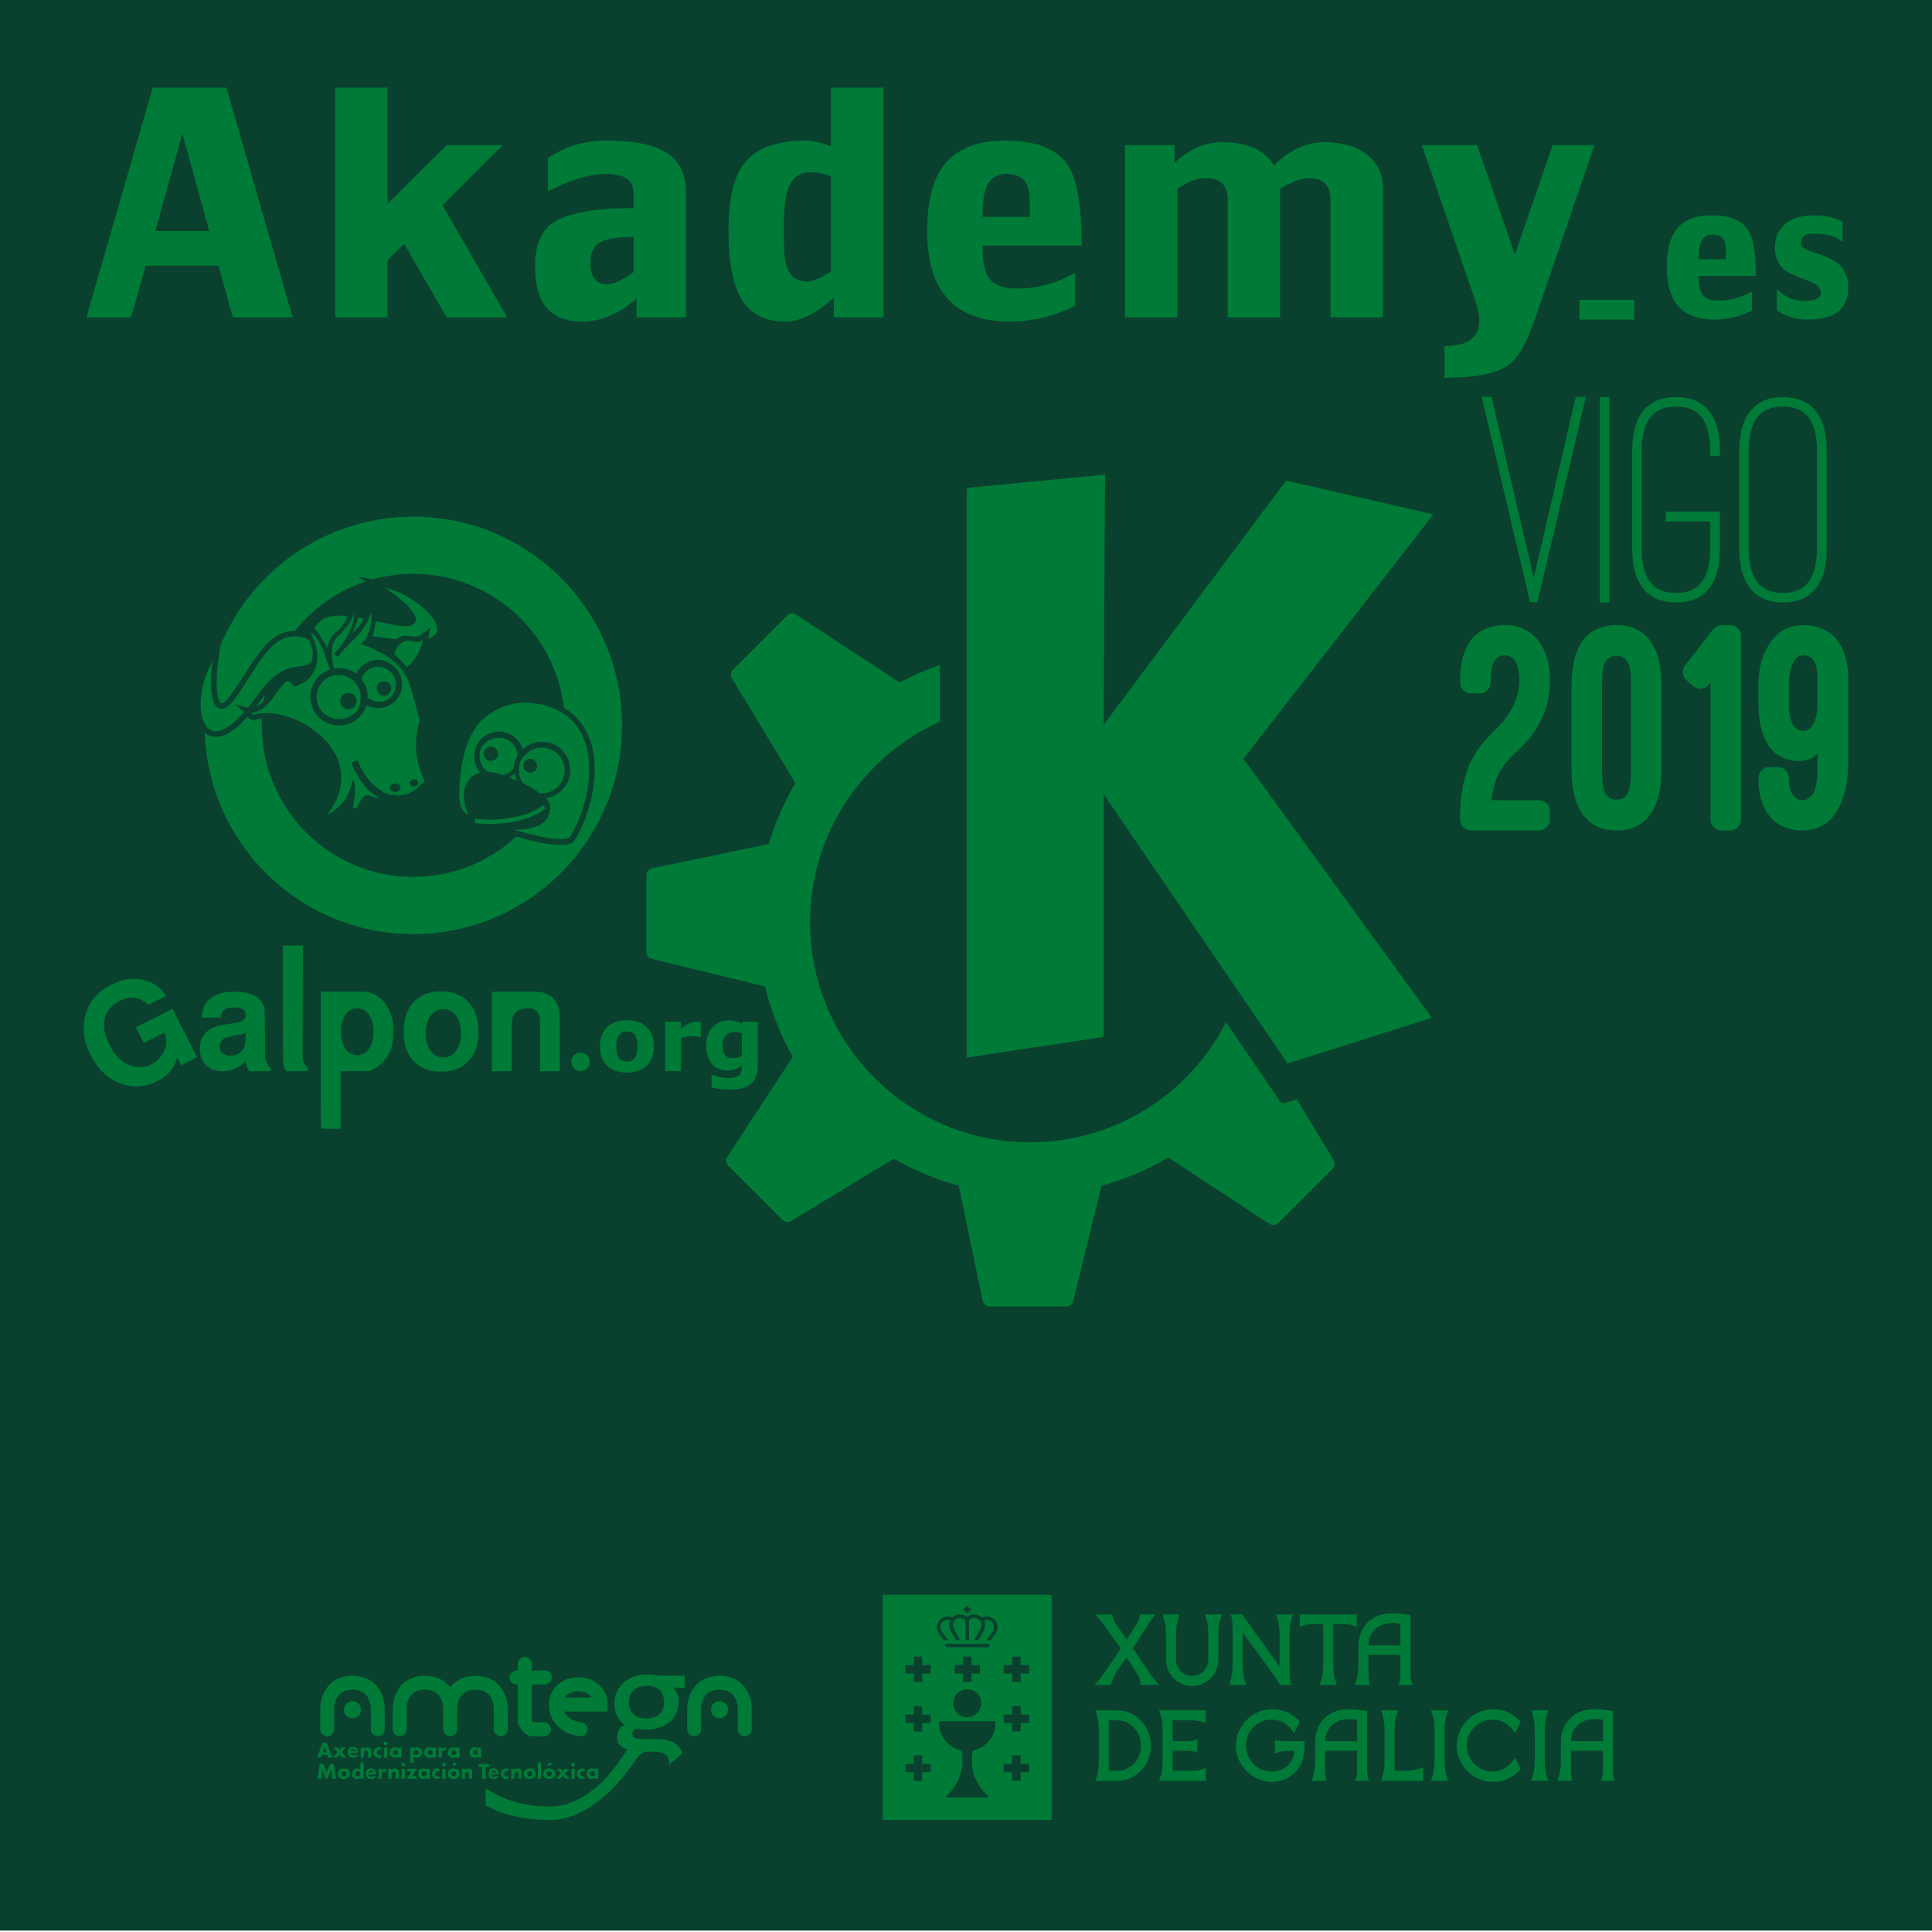 <?xml version="1.0" encoding="UTF-8" standalone="no"?>
<!-- Creator: CorelDRAW -->

<svg
   xmlns:dc="http://purl.org/dc/elements/1.1/"
   xmlns:cc="http://creativecommons.org/ns#"
   xmlns:rdf="http://www.w3.org/1999/02/22-rdf-syntax-ns#"
   xmlns:svg="http://www.w3.org/2000/svg"
   xmlns="http://www.w3.org/2000/svg"
   xmlns:sodipodi="http://sodipodi.sourceforge.net/DTD/sodipodi-0.dtd"
   xmlns:inkscape="http://www.inkscape.org/namespaces/inkscape"
   xml:space="preserve"
   width="300mm"
   height="300mm"
   style="shape-rendering:geometricPrecision; text-rendering:geometricPrecision; image-rendering:optimizeQuality; fill-rule:evenodd; clip-rule:evenodd"
   viewBox="0 0 300 300"
   id="svg2"
   version="1.1"
   inkscape:version="0.91 r13725"
   sodipodi:docname="Deseño mochila Akademy-es 2019.svg"><sodipodi:namedview
     pagecolor="#ffffff"
     bordercolor="#666666"
     borderopacity="1"
     objecttolerance="10"
     gridtolerance="10"
     guidetolerance="10"
     inkscape:pageopacity="0"
     inkscape:pageshadow="2"
     inkscape:window-width="832"
     inkscape:window-height="480"
     id="namedview183"
     showgrid="false"
     inkscape:zoom="0.23589074"
     inkscape:cx="531.49605"
     inkscape:cy="523.01755"
     inkscape:window-x="0"
     inkscape:window-y="0"
     inkscape:window-maximized="0"
     inkscape:current-layer="svg2" /><defs
     id="defs4"><style
       type="text/css"
       id="style6"><![CDATA[
    .fil1 {fill:#007B37}
    .fil0 {fill:#09412E}
   ]]></style></defs><g
     id="Capa_x0020_1"><rect
       class="fil0"
       y="-0.226"
       width="300"
       height="300"
       id="rect10" /><path
       class="fil1"
       d="M165.59 202.873l-11.922 0c-0.515,0 -0.959,-0.359 -1.069,-0.867l-3.722 -17.898c-3.572,-0.965 -6.951,-2.389 -10.085,-4.197l-15.955 9.689c-0.176,0.106 -0.371,0.158 -0.566,0.158 -0.284,0 -0.565,-0.11 -0.776,-0.32l-8.427 -8.429c-0.366,-0.367 -0.426,-0.938 -0.143,-1.372l10.181 -15.524c-1.92,-3.379 -3.373,-7.055 -4.313,-10.932l-17.589 -4.299c-0.487,-0.118 -0.832,-0.554 -0.832,-1.058l0 -11.922c0,-0.519 0.365,-0.961 0.868,-1.069l18.122 -3.771c1.003,-3.348 2.406,-6.52 4.156,-9.463l-9.871 -16.259c-0.26,-0.43 -0.195,-0.98 0.16,-1.337l8.431 -8.429c0.183,-0.179 0.417,-0.287 0.66,-0.316l0.002 0c0.038,-0.004 0.077,-0.006 0.117,-0.006 0.204,0 0.41,0.06 0.593,0.178l16.092 10.554 0.008 0.009c1.986,-1.08 4.077,-1.993 6.239,-2.749l0 8.813c-11.883,5.347 -20.162,17.284 -20.162,31.163 0,18.866 15.295,34.163 34.162,34.163 13.278,0 24.777,-7.578 30.429,-18.639 4.728,6.92 8.389,12.279 8.389,12.279 0.123,0.181 0.324,0.28 0.532,0.28 0.064,0 0.13,-0.009 0.193,-0.029l1.858 -0.587 5.739 9.46c0.262,0.428 0.197,0.978 -0.161,1.335l-8.431 8.431c-0.21,0.21 -0.488,0.319 -0.768,0.319 -0.208,0 -0.417,-0.06 -0.602,-0.181l-15.723 -10.309c-3.209,1.892 -6.692,3.372 -10.374,4.365l-4.384 17.935c-0.12,0.492 -0.558,0.834 -1.059,0.834m34.348 -37.741l-28.571 -41.83 0 37.714 -21.253 3.2 0 -88.455 21.481 -2.057 -0.228 38.858 28.343 -37.942 22.855 5.255 -29.486 37.944 29.256 40.226 -22.398 7.088z"
       id="path12" /><polygon
       class="fil1"
       points="238.729,93.499 237.595,93.499 230.074,61.621 231.588,61.621 238.162,89.715 244.69,61.621 246.251,61.621 "
       id="polygon14" /><polygon
       class="fil1"
       points="249.881,93.546 248.414,93.546 248.414,61.667 249.881,61.667 "
       id="polygon16" /><path
       class="fil1"
       d="M260.257 93.546c-4.541,0 -6.81,-2.979 -6.81,-8.419l0 -15.086c0,-5.488 2.269,-8.373 6.81,-8.373 4.54,-0 6.812,2.885 6.812,8.373l0 0.756 -1.515 0 0 -0.756c0,-3.076 -0.756,-4.824 -1.796,-5.772 -1.04,-0.946 -2.366,-1.135 -3.501,-1.135 -1.135,-0 -2.459,0.189 -3.501,1.135 -1.04,0.947 -1.845,2.696 -1.845,5.772l0 15.086c0,4.73 1.75,6.953 5.346,6.953 3.546,0 5.297,-2.223 5.297,-6.953l0 -4.162 -6.904 0 0 -1.513 8.419 0 0 5.675c0,5.488 -2.271,8.419 -6.812,8.419z"
       id="path18" /><path
       class="fil1"
       d="M276.837 93.546c-1.513,0 -3.215,-0.33 -4.538,-1.607 -1.326,-1.278 -2.223,-3.311 -2.223,-6.858l0 -14.993c0,-5.44 2.269,-8.419 6.761,-8.419 4.541,-0 6.812,2.933 6.812,8.419l0 14.993c0,3.547 -0.899,5.581 -2.223,6.858 -1.323,1.277 -3.028,1.607 -4.589,1.607m0 -30.412c-3.593,0 -5.297,2.223 -5.297,6.953l0 14.993c0,4.776 1.75,6.999 5.297,6.999 3.454,0 5.299,-2.08 5.299,-6.999l0 -14.993c0,-4.871 -1.75,-6.953 -5.299,-6.953z"
       id="path20" /><path
       class="fil1"
       d="M238.972 128.948l-10.548 0c-0.946,0 -1.702,-0.756 -1.702,-1.702l0 -0.664c0,-2.696 0.378,-4.965 1.135,-6.999l-0.046 0.046c0.851,-2.318 2.364,-4.446 4.351,-6.291 2.412,-2.269 3.784,-4.965 3.784,-7.755 0,-2.317 -0.805,-3.833 -2.223,-3.833 -1.515,-0 -2.271,1.231 -2.271,3.973l0 0.283c0,0.9 -0.756,1.656 -1.655,1.656l-1.37 0c-0.948,0 -1.704,-0.756 -1.704,-1.656l0 -0.284c0,-5.486 2.317,-8.654 7.001,-8.654 4.446,0 6.953,3.641 6.953,8.514 0,4.351 -1.75,8.087 -5.345,11.304 -2.269,1.985 -3.406,4.162 -3.736,7.377l7.378 -0c0.946,0 1.704,0.758 1.704,1.704l0 1.278c0,0.946 -0.758,1.702 -1.704,1.702z"
       id="path22" /><path
       class="fil1"
       d="M251.04 128.948c-4.683,0 -7.001,-3.406 -7.001,-9.365l0 -13.197c0,-5.959 2.271,-9.316 7,-9.316 4.681,0 6.953,3.501 6.953,9.316l0 13.197c0,5.818 -2.318,9.365 -6.953,9.365m0 -27.102c-1.513,0 -2.271,0.994 -2.271,4.068l0 14.143c0,3.122 0.758,4.114 2.271,4.114 1.467,0 2.223,-0.992 2.223,-4.114l0 -14.143c0,-3.074 -0.756,-4.067 -2.223,-4.067z"
       id="path24" /><path
       class="fil1"
       d="M268.641 128.948l-1.372 0c-0.897,0 -1.654,-0.756 -1.654,-1.702l0 -21.239 -0.237 0.238c-0.33,0.44 -0.853,0.688 -1.381,0.688 -0.38,0 -0.762,-0.128 -1.078,-0.405l-0.899 -0.805c-0.756,-0.519 -0.946,-1.607 -0.379,-2.364l4.352 -5.629c0.189,-0.284 0.946,-0.662 1.324,-0.662l1.323 0c0.946,0 1.704,0.756 1.704,1.702l0 28.475c0,0.946 -0.759,1.702 -1.704,1.702z"
       id="path26" /><path
       class="fil1"
       d="M280 128.948c-4.635,0 -6.953,-3.168 -6.953,-8.087l0 -0.049c0,-0.899 0.757,-1.702 1.656,-1.702l1.372 -0c0.946,0 1.702,0.803 1.702,1.702l0 0.048c0,2.223 0.804,3.404 2.223,3.404 0.804,-0 1.514,-0.757 1.845,-1.75 0.473,-1.419 0.378,-4.16 0.378,-5.533l0 -0.095c-0.425,0.803 -1.607,1.278 -2.791,1.278 -4.492,-0 -6.386,-3.595 -6.386,-9.13l0 -2.649c0,-2.364 0.521,-4.492 1.515,-6.1 1.276,-2.128 3.074,-3.216 5.438,-3.216 4.4,0 7,3.074 7,8.371l0 12.487c0,4.492 -1.04,7.237 -2.317,8.798 -1.467,1.797 -3.311,2.223 -4.683,2.223m0 -27.197c-1.276,0 -1.797,1.467 -2.034,2.461 -0.094,0.615 -0.189,1.418 -0.189,2.175l0 2.649c0,3.074 0.756,4.446 2.223,4.446 1.466,-0 2.223,-1.75 2.223,-4.398l0 -3.643c0,-0.803 -0.046,-1.845 -0.473,-2.647 -0.283,-0.616 -0.851,-1.042 -1.75,-1.043z"
       id="path28" /><path
       class="fil1"
       d="M45.436 49.275l-9.282 0 -2.208 -8.027 -11.337 0 -2.258 8.027 -6.924 0 10.286 -35.67 11.437 0 10.285 35.67m-17.107 -28.546l-4.214 15.15 8.377 0 -4.163 -15.15z"
       id="path30" /><polygon
       class="fil1"
       points="78.742,49.275 69.362,49.275 62.739,37.835 60.181,40.394 60.181,49.275 52.053,49.275 52.053,13.605 60.181,13.605 60.181,31.666 69.362,22.535 78.04,22.535 68.71,31.867 "
       id="polygon32" /><path
       class="fil1"
       d="M90.453 49.927c-4.917,0 -7.373,-2.827 -7.373,-8.479 0,-3.176 0.851,-5.401 2.557,-6.673 2.175,-1.638 6.422,-2.456 12.744,-2.456l0 -2.459c0,-1.906 -1.455,-2.86 -4.365,-2.86 -2.408,0 -5.384,0.903 -8.931,2.709l0 -5.168c2.644,-1.806 5.687,-2.709 9.131,-2.709 3.813,-0 6.69,0.502 8.63,1.505 2.442,1.27 3.663,3.444 3.663,6.522l0 19.415 -7.676 0 0 -2.91c-2.742,2.376 -5.534,3.562 -8.379,3.562m7.927 -13.145c-2.642,0 -4.431,0.318 -5.368,0.953 -0.903,0.602 -1.355,1.623 -1.355,3.061 0,2.242 0.903,3.361 2.709,3.361 0.903,-0 2.24,-0.635 4.014,-1.906l0 -5.469z"
       id="path34" /><path
       class="fil1"
       d="M121.908 49.927c-3.179,0 -5.469,-1.222 -6.874,-3.662 -1.272,-2.24 -1.906,-5.702 -1.906,-10.385 0,-4.815 0.77,-8.261 2.308,-10.334 1.806,-2.476 5,-3.713 9.583,-3.713 1.103,-0 2.441,0.301 4.012,0.903l0 -9.131 8.178 0 0 35.67 -7.727 0 0 -3.111c-2.675,2.509 -5.2,3.763 -7.574,3.763m3.813 -23.177c-1.841,0 -3.045,1.137 -3.613,3.412 -0.268,1.104 -0.401,3.01 -0.401,5.718 0,2.475 0.1,4.131 0.301,4.967 0.467,1.907 1.555,2.86 3.261,2.86 0.969,-0 2.223,-0.517 3.761,-1.555l0 -14.749c-0.936,-0.436 -2.04,-0.652 -3.309,-0.652z"
       id="path36" /><path
       class="fil1"
       d="M156.818 49.927c-8.562,0 -12.844,-4.683 -12.844,-14.048 0,-4.715 0.92,-8.194 2.76,-10.434 1.974,-2.408 5.1,-3.612 9.382,-3.612 4.917,-0 8.194,1.355 9.834,4.064 1.337,2.173 2.007,6.254 2.007,12.24l-15.403 -0c0,2.643 0.402,4.415 1.204,5.318 0.803,0.903 2.19,1.355 4.164,1.355 3.179,-0 6.187,-0.819 9.031,-2.459l0 5.117c-3.246,1.639 -6.623,2.459 -10.135,2.459m-0.552 -22.927c-1.538,0 -2.592,0.735 -3.161,2.208 -0.369,0.969 -0.552,2.458 -0.552,4.463l7.375 0c0,-2.441 -0.083,-3.929 -0.251,-4.463 -0.434,-1.473 -1.572,-2.208 -3.412,-2.208z"
       id="path38" /><path
       class="fil1"
       d="M214.726 49.275l-8.128 0 0 -18.261c0,-2.242 -1.119,-3.362 -3.362,-3.362 -1.137,0 -2.625,0.552 -4.463,1.656l0 19.966 -8.128 0 0 -18.261c0,-2.242 -1.121,-3.362 -3.362,-3.362 -1.372,0 -2.86,0.552 -4.465,1.656l0 19.966 -8.128 0 0 -26.74 7.676 0 0 2.76c2.308,-2.142 4.766,-3.211 7.375,-3.211 3.913,-0 6.606,1.204 8.078,3.612 2.409,-2.408 5.033,-3.612 7.875,-3.612 2.71,-0 4.884,0.635 6.523,1.906 1.673,1.27 2.509,3.01 2.509,5.218l0 20.067z"
       id="path40" /><path
       class="fil1"
       d="M224.293 58.657l0 -4.917c3.612,0 5.419,-1.322 5.419,-3.964 0,-0.803 -0.168,-1.706 -0.502,-2.709l-8.429 -24.532 8.579 0 5.87 17.006 5.87 -17.006 6.471 0 -9.129 26.74c-1.305,3.846 -2.71,6.322 -4.215,7.426 -1.806,1.304 -5.117,1.957 -9.934,1.957z"
       id="path42" /><path
       class="fil1"
       d="M266.213 49.626c-4.932,0 -7.396,-2.697 -7.396,-8.091 0,-2.717 0.529,-4.72 1.588,-6.011 1.137,-1.388 2.939,-2.082 5.405,-2.082 2.831,-0 4.72,0.781 5.664,2.341 0.77,1.252 1.156,3.603 1.156,7.053l-8.873 0c0,1.521 0.231,2.541 0.695,3.062 0.461,0.521 1.262,0.779 2.398,0.779 1.829,0 3.564,-0.471 5.201,-1.414l0 2.946c-1.868,0.944 -3.813,1.417 -5.838,1.417m-0.316 -13.207c-0.888,0 -1.494,0.425 -1.822,1.272 -0.212,0.557 -0.318,1.417 -0.318,2.572l4.249 0c0,-1.407 -0.048,-2.264 -0.145,-2.572 -0.251,-0.847 -0.905,-1.272 -1.964,-1.272z"
       id="path44" /><path
       class="fil1"
       d="M280.642 49.626c-1.733,0 -3.313,-0.473 -4.739,-1.417l0 -3.323c1.252,1.233 2.697,1.849 4.334,1.849 1.023,0 1.744,-0.183 2.169,-0.548 0.229,-0.212 0.345,-0.434 0.345,-0.666 0,-0.789 -0.616,-1.416 -1.849,-1.878 -1.965,-0.75 -3.111,-1.233 -3.439,-1.445 -1.233,-0.847 -1.851,-2.119 -1.851,-3.815 0,-1.233 0.376,-2.283 1.127,-3.149 1.042,-1.195 2.678,-1.793 4.913,-1.793 1.677,-0 3.161,0.328 4.452,0.984l0 3.149c-0.926,-0.866 -2.457,-1.301 -4.597,-1.301 -1.233,-0 -1.849,0.511 -1.849,1.532 0,0.519 0.635,0.973 1.906,1.359 1.735,0.558 2.91,1.059 3.526,1.501 1.272,0.907 1.908,2.244 1.908,4.018 0,3.294 -2.119,4.942 -6.358,4.942z"
       id="path46" /><polygon
       class="fil1"
       points="253.748,49.626 245.252,49.626 245.252,46.548 253.748,46.548 "
       id="polygon48" /><path
       class="fil1"
       d="M52.911 175.28l-1.491 0c-0.821,0 -1.521,-0.031 -1.556,-0.066 -0.036,-0.035 -0.066,-8.326 -0.066,-12.836l0 -8.383 3.113 0 3.346 -0.008c0.461,0.006 0.922,0.062 1.295,0.174 1.615,0.492 2.85,1.995 3.344,4.077 0.172,0.718 0.197,1.067 0.16,2.26 -0.036,1.19 -0.083,1.532 -0.303,2.2 -0.498,1.52 -1.54,2.736 -2.787,3.33 -0.594,0.286 -0.699,0.303 -1.75,0.303l-3.306 0 0 8.948m2.591 -18.716c-0.005,0 -0.01,0 -0.015,0 -1.353,0.01 -2.244,1.03 -2.489,2.848 -0.191,1.428 0.175,3.016 0.867,3.743 0.434,0.459 1.011,0.698 1.599,0.698 0.381,-0 0.767,-0.1 1.122,-0.306 0.882,-0.511 1.422,-1.783 1.418,-3.342 -0.008,-2.197 -1.001,-3.641 -2.502,-3.641z"
       id="path50" /><path
       class="fil1"
       d="M86.926 166.332l-3.057 0 -0.009 -4.269c-0.008,-4.265 -0,-4.006 -0.168,-4.455 -0.197,-0.523 -0.573,-0.851 -1.141,-0.996 -0.181,-0.044 -0.278,-0.052 -0.658,-0.054 -0.467,0 -0.585,0.015 -0.924,0.123 -0.334,0.106 -0.588,0.255 -0.843,0.492 -0.394,0.368 -0.61,0.835 -0.664,1.428 -0.013,0.161 -0.023,1.679 -0.023,3.786l0 3.945 -3.056 0 0 -6.308 0 -6.028 6.599 0c0.83,0 1.45,0.083 2.05,0.392 0.867,0.442 1.489,1.266 1.736,2.291 0.149,0.612 0.141,0.349 0.149,4.988l0.01 4.666z"
       id="path52" /><path
       class="fil1"
       d="M68.469 166.397c-0.389,0 -0.774,-0.016 -1.004,-0.048 -0.708,-0.097 -1.21,-0.247 -1.82,-0.546 -1.003,-0.49 -1.758,-1.256 -2.279,-2.312 -0.486,-0.988 -0.681,-1.945 -0.679,-3.336 0.004,-1.611 0.323,-2.835 1.009,-3.862 1.04,-1.559 2.655,-2.35 4.791,-2.35 1.669,0 3.018,0.475 4.002,1.407 0.957,0.905 1.495,1.995 1.735,3.512 0.073,0.465 0.102,1.804 0.05,2.302 -0.156,1.503 -0.662,2.676 -1.546,3.595 -0.88,0.915 -1.903,1.414 -3.24,1.59 -0.241,0.032 -0.632,0.048 -1.02,0.048m0.381 -9.696c-0.291,0 -0.588,0.038 -0.8,0.113 -0.981,0.34 -1.679,1.322 -1.893,2.661 -0.24,1.491 0.073,2.983 0.81,3.854 0.43,0.507 0.94,0.787 1.588,0.87 0.046,0.006 0.105,0.009 0.172,0.009 0.245,0 0.595,-0.038 0.791,-0.092 0.677,-0.189 1.264,-0.725 1.641,-1.505 0.326,-0.676 0.444,-1.336 0.414,-2.337 -0.021,-0.743 -0.081,-1.107 -0.276,-1.652 -0.143,-0.399 -0.305,-0.691 -0.566,-1.019 -0.355,-0.448 -0.749,-0.702 -1.291,-0.839 -0.169,-0.043 -0.378,-0.063 -0.591,-0.063z"
       id="path54" /><path
       class="fil1"
       d="M34.439 166.34c-0.084,0 -0.155,-0.002 -0.203,-0.008 -1.034,-0.12 -1.659,-0.33 -2.264,-0.948 -0.614,-0.627 -0.938,-1.499 -0.934,-2.52 0.004,-1.821 0.936,-3.026 2.738,-3.535 0.332,-0.094 1.802,-0.362 2.341,-0.428 0.56,-0.068 1.272,-0.257 1.48,-0.396 0.438,-0.287 0.552,-0.477 0.552,-0.915 0,-0.333 -0.079,-0.544 -0.283,-0.748 -0.287,-0.29 -0.737,-0.421 -1.435,-0.421 -0.071,0 -0.144,0.002 -0.22,0.004 -1.241,0.044 -1.722,0.372 -1.901,1.297l-0.056 0.293 -2.945 0 0 -0.116c0,-0.063 0.031,-0.295 0.067,-0.513 0.309,-1.806 1.417,-2.854 3.308,-3.242 0.459,-0.095 1.026,-0.143 1.601,-0.149 0.035,-0.001 0.069,-0.001 0.104,-0.001 0.555,0 1.112,0.044 1.585,0.128 1.793,0.324 2.763,1.08 3.109,2.547 0.029,0.123 0.046,1.241 0.06,3.948l0.021 3.779 0.075 0.224c0.089,0.264 0.396,0.851 0.591,1.038 0.133,0.127 0.201,0.289 0.201,0.477l0 0.197 -3.335 0 -0.102 -0.178c-0.18,-0.311 -0.336,-0.505 -0.398,-1.167l-0.021 -0.23 -0.293 0.272c-0.743,0.691 -1.597,1.073 -2.462,1.237 -0.22,0.042 -0.682,0.073 -0.98,0.073m3.718 -5.976l-0.232 0.087c-0.301,0.114 -0.747,0.22 -1.648,0.391 -1.065,0.203 -1.563,0.392 -1.835,0.703 -0.274,0.309 -0.393,0.781 -0.314,1.237 0.108,0.631 0.497,0.994 1.206,1.121 0.079,0.014 0.202,0.02 0.339,0.02 0.28,0 0.623,-0.027 0.791,-0.071 0.598,-0.154 1.113,-0.569 1.372,-1.106 0.236,-0.486 0.286,-0.752 0.305,-1.625l0.015 -0.758z"
       id="path56" /><path
       class="fil1"
       d="M47.821 166.332l-3.333 0c-0.416,-0.438 -0.517,-0.969 -0.517,-1.567l-0.056 -6.816 0 -11.117 3.115 0 -0.025 11.158 -0.019 6.409c0,0.28 0.187,0.718 0.534,1.133 0.382,0.454 0.301,0.563 0.301,0.801z"
       id="path58" /><path
       class="fil1"
       d="M90.149 166.313c-0.791,0 -1.43,-0.641 -1.43,-1.43 0,-0.789 0.639,-1.43 1.43,-1.43 0.789,0 1.428,0.641 1.428,1.43 0,0.789 -0.639,1.43 -1.428,1.43z"
       id="path60" /><path
       class="fil1"
       d="M100.447 159.518c-0.728,-0.714 -1.74,-1.077 -3.036,-1.088l-0.124 0c-1.296,0.011 -2.308,0.374 -3.036,1.088 -0.74,0.712 -1.102,1.716 -1.102,2.972 0,1.256 0.363,2.247 1.102,2.972 0.74,0.726 1.758,1.088 3.098,1.088 1.326,0 2.344,-0.363 3.084,-1.088 0.74,-0.726 1.102,-1.716 1.102,-2.972 0,-1.256 -0.363,-2.246 -1.088,-2.972l0 0zm-2.442 5.205c-0.209,0.07 -0.419,0.112 -0.642,0.112 -0.265,0 -0.488,-0.042 -0.698,-0.125 -0.195,-0.084 -0.377,-0.209 -0.516,-0.377 -0.153,-0.195 -0.265,-0.432 -0.349,-0.74 -0.07,-0.307 -0.112,-0.67 -0.112,-1.088 0,-0.46 0.042,-0.851 0.14,-1.158 0.084,-0.307 0.195,-0.544 0.349,-0.726 0.167,-0.195 0.349,-0.321 0.53,-0.377 0.181,-0.07 0.405,-0.098 0.642,-0.098 0.223,0 0.446,0.042 0.656,0.112 0.209,0.084 0.377,0.209 0.53,0.391 0.14,0.181 0.251,0.432 0.335,0.726 0.084,0.307 0.126,0.684 0.126,1.13 0,0.488 -0.042,0.865 -0.126,1.144 -0.07,0.265 -0.195,0.502 -0.349,0.698 -0.14,0.181 -0.321,0.307 -0.516,0.377l0 0z"
       id="path62" /><path
       class="fil1"
       d="M108.826 158.667c-0.084,-0.014 -0.181,-0.014 -0.279,-0.028 -0.112,0 -0.209,0 -0.293,0 -0.335,0 -0.712,0.07 -1.102,0.223 -0.405,0.153 -0.865,0.46 -1.409,0.935l0 -1.13 -2.456 0 0 7.646 2.456 0 0 -5.121c0.307,-0.098 0.6,-0.181 0.865,-0.223 0.265,-0.042 0.572,-0.07 0.921,-0.07 0.154,0 0.349,0.014 0.572,0.028 0.237,0.014 0.405,0.042 0.502,0.084l0.223 0 0 -2.344z"
       id="path64" /><path
       class="fil1"
       d="M117.66 158.667l-2.386 0 -0.084 0.335c-0.279,-0.168 -0.586,-0.307 -0.921,-0.405 -0.349,-0.098 -0.712,-0.139 -1.13,-0.139 -0.46,-0 -0.907,0.084 -1.353,0.265 -0.433,0.181 -0.809,0.419 -1.102,0.74 -0.321,0.349 -0.572,0.74 -0.753,1.2 -0.181,0.46 -0.265,1.005 -0.265,1.633 0,1.312 0.293,2.302 0.879,2.944 0.572,0.642 1.409,0.963 2.484,0.963 0.433,0 0.837,-0.07 1.2,-0.209 0.349,-0.14 0.684,-0.335 0.977,-0.572l0 0.139c0,0.321 -0.028,0.586 -0.098,0.823 -0.056,0.223 -0.167,0.405 -0.307,0.544 -0.153,0.153 -0.363,0.279 -0.642,0.363 -0.293,0.084 -0.656,0.126 -1.116,0.126 -0.335,0 -0.726,-0.056 -1.158,-0.153 -0.432,-0.098 -0.795,-0.195 -1.102,-0.321l-0.293 0 0 1.925c0.377,0.084 0.823,0.168 1.34,0.223 0.484,0.065 0.98,0.094 1.477,0.098l0.176 0c0.625,-0.004 1.185,-0.06 1.682,-0.181 0.516,-0.126 0.963,-0.335 1.325,-0.614 0.377,-0.279 0.656,-0.656 0.865,-1.144 0.209,-0.502 0.307,-1.102 0.307,-1.814l0 -6.767zm-3.098 5.539c-0.237,0.07 -0.474,0.112 -0.726,0.112 -0.544,-0 -0.949,-0.14 -1.228,-0.433 -0.265,-0.293 -0.405,-0.809 -0.405,-1.535 0,-0.67 0.168,-1.186 0.488,-1.549 0.321,-0.377 0.795,-0.558 1.437,-0.558 0.168,0 0.349,0.014 0.558,0.056 0.209,0.028 0.377,0.07 0.516,0.14l0 3.46c-0.195,0.126 -0.405,0.223 -0.642,0.307l0 0z"
       id="path66" /><path
       class="fil1"
       d="M21.173 168.686c-1.958,0 -3.909,-0.829 -5.409,-2.412 -1.466,-1.548 -2.586,-3.991 -2.74,-5.982 -0.174,-2.268 0.579,-4.376 2.098,-5.866 1.455,-1.426 3.782,-2.422 5.681,-2.432 0.014,0 0.028,0 0.042,0 0.586,0 1.134,0.071 1.651,0.21 0.722,0.195 1.38,0.527 1.989,1.001 0.384,0.299 0.903,0.849 1.169,1.237l0.139 0.205 -1.38 0.683 -1.38 0.681 -0.307 -0.254c-0.663,-0.551 -1.455,-0.841 -2.256,-0.841 -0.234,-0 -0.469,0.025 -0.701,0.075 -0.747,0.162 -1.561,0.552 -2.163,1.034 -1.181,0.946 -1.683,2.472 -1.362,4.155 0.137,0.727 0.28,1.109 0.781,2.105 0.436,0.867 0.529,1.021 0.823,1.378 0.764,0.932 1.563,1.515 2.506,1.83 0.45,0.151 0.901,0.224 1.343,0.224 1.486,0 2.863,-0.826 3.699,-2.299 0.291,-0.513 0.43,-1.063 0.424,-1.679 -0.004,-0.419 -0.123,-1.1 -0.23,-1.309l-0.05 -0.102 -1.606 0.811 -1.607 0.811 -1.228 -2.432 2.845 -1.434 2.842 -1.435 1.939 3.842 1.859 3.682 -2.474 1.248 -0.618 -1.224c-0.303,1.38 -1.096,2.435 -2.289,3.234 -0.201,0.137 -0.496,0.301 -0.803,0.455 -0.295,0.147 -0.602,0.283 -0.845,0.374 -0.775,0.285 -1.581,0.425 -2.385,0.425z"
       id="path68" /><path
       class="fil1"
       d="M64.178 145.042c-17.509,0 -31.785,-13.907 -32.382,-31.27l0.138 0.112 0.012 0.01 0.173 0.12 0.017 0.012 0.186 0.105 0.017 0.01 0.194 0.087 0.015 0.007 0.199 0.072 0.023 0.008 0.212 0.05 0.014 0.003 0.214 0.035 0.021 0.003 0.225 0.015 0.021 0.001 0.234 -0.008 0.013 -0.001 0.233 -0.022 0.023 -0.003 0.248 -0.051 0.011 -0.003 0.245 -0.065 0.014 -0.004 0.255 -0.085 0.015 -0.005 0.262 -0.111 0.008 -0.003 0.261 -0.123 0.013 -0.006 0.273 -0.152 0.008 -0.004 0.276 -0.169 0.01 -0.006 0.284 -0.196 0.007 -0.005 0.286 -0.215 0.007 -0.006 0.293 -0.241 0.004 -0.004 0.298 -0.259 0.006 -0.005 0.305 -0.287c0.386,-0.355 0.745,-0.723 1.084,-1.099l0.001 0 0.052 0.057 0.002 0.002 0.043 0.047 0.008 0.008 0.053 0.051 0.004 0.004 0.093 0.085 0.016 0.014 0.061 0.045 0.003 0.003 0.05 0.035 0.008 0.005 0.054 0.034 0.025 0.016 0.124 0.055 0.034 0.015 0.086 0.02 0.013 0.003 0.049 0.008 0.011 0.003 0.044 0.011 0.125 0 0.043 0 0.053 -0.012 0.013 -0.001 0.026 -0.004 0.052 -0.014 0.003 -0.001 0.027 -0.007 0.006 -0.001 0.005 -0.002c0.321,-0.099 0.668,-0.167 1.036,-0.205 -0.016,0.36 -0.025,0.721 -0.025,1.085 0,12.987 10.538,23.523 23.525,23.523 6.173,0 11.793,-2.38 15.992,-6.271 0.257,0.078 0.514,0.155 0.77,0.227 2.33,0.663 4.561,1.082 6.123,1.084 0.473,-0.001 0.888,-0.038 1.242,-0.131 0.35,-0.095 0.666,-0.243 0.875,-0.541l0.005 -0.008 0.334 -0.535 0.318 -0.576 0.312 -0.612 0.299 -0.649 0.286 -0.682 0.268 -0.712 0.253 -0.736 0.234 -0.759 0.206 -0.781 0.185 -0.796 0.156 -0.809 0.13 -0.821 0.092 -0.826 0.063 -0.831 0.022 -0.831 -0.018 -0.825 -0.053 -0.824 -0.104 -0.814 -0.148 -0.8 -0.202 -0.785 -0.252 -0.768 -0.304 -0.735 -0.173 -0.359 -0.004 -0.008 -0.186 -0.346 -0.004 -0.008 -0.203 -0.342 -0.005 -0.008 -0.215 -0.33 -0.004 -0.007 -0.227 -0.32 -0.007 -0.01 -0.251 -0.315 -0.004 -0.005 -0.259 -0.303 -0.008 -0.009 -0.281 -0.292 -0.006 -0.006 -0.291 -0.282 -0.007 -0.007 -0.313 -0.275 -0.009 -0.008 -0.332 -0.26 -0.006 -0.004 -0.339 -0.248 -0.01 -0.007 -0.363 -0.236 -0.009 -0.005 -0.192 -0.112c-1.357,-11.701 -11.313,-20.799 -23.375,-20.799 -2.15,0 -4.235,0.289 -6.214,0.831l-0.319 -0.05 -2.129 -0.332 1.229 0.752c-4.356,1.452 -8.147,4.145 -10.953,7.659 -0.03,-0.001 -0.06,-0.001 -0.09,-0.001 -0.133,0 -0.268,0.004 -0.406,0.011l-0.007 0 -0.006 0.001c-1.08,0.092 -2.031,0.513 -2.876,1.145 -1.268,0.948 -2.319,2.356 -3.369,3.938 -1.047,1.581 -2.09,3.341 -3.297,5.005 -0.333,0.441 -0.626,0.744 -0.859,0.923 -0.23,0.178 -0.391,0.224 -0.468,0.224 -0.002,-0 -0.004,0 -0.005,0l-0.096 -0.023c-0.054,-0.027 -0.14,-0.104 -0.227,-0.266 -0.132,-0.239 -0.251,-0.644 -0.325,-1.153 -0.076,-0.509 -0.112,-1.124 -0.112,-1.8 -0,-1.512 0.183,-3.332 0.49,-5.037l0.145 -0.807c4.897,-11.683 16.442,-19.897 29.895,-19.897 17.886,-0 32.409,14.523 32.409,32.411 0,17.886 -14.523,32.401 -32.409,32.401m-24.42 -35.338c0.479,-0.622 0.928,-1.237 1.376,-1.815 -0.064,0.313 -0.122,0.629 -0.174,0.946 -0.309,0.313 -0.635,0.577 -0.98,0.762 -0.073,0.039 -0.147,0.075 -0.222,0.107z"
       id="path70" /><path
       class="fil1"
       d="M50.8 100.666c-0.008,-0.02 -0.016,-0.04 -0.024,-0.06 -0.135,-0.335 -0.308,-0.674 -0.571,-1.044 -0.263,-0.371 -0.524,-1.046 -1.019,-1.534l-0.355 -0.35c0.156,-0.458 0.342,-0.654 0.771,-1.104 0.368,-0.354 0.8,-0.595 1.31,-0.753 0.511,-0.159 1.101,-0.229 1.755,-0.229 0.001,0 0.002,0 0.003,0 0.002,0 0.004,0 0.007,0 0.535,0 0.668,0.065 1.28,0.146 -0.284,0.577 -0.356,0.862 -0.596,1.148 -0.49,0.582 -0.624,0.806 -1.016,1.117 -0.393,0.309 -0.802,0.704 -1.246,1.495l-0.021 0.038 -0.013 0.042c-0.119,0.391 -0.208,0.744 -0.266,1.091m10.66 -1.408c-1.238,-0.151 -2.454,-0.359 -3.619,-0.445 0.027,-0.08 0.052,-0.161 0.077,-0.245 0.173,-0.604 0.37,-1.309 0.398,-2.114 1.224,0.26 2.417,0.514 3.719,0.715l0.004 0 0.004 0.001c0.361,0.049 0.676,0.073 0.954,0.073 0.448,-0.003 0.801,-0.056 1.098,-0.219 0.147,-0.083 0.279,-0.201 0.368,-0.35 0.089,-0.149 0.129,-0.32 0.128,-0.481 -0.002,-0.251 -0.081,-0.48 -0.197,-0.71 -0.205,-0.401 -0.538,-0.817 -0.967,-1.266 -0.897,-0.933 -2.229,-2 -3.685,-3.009l0.033 0.01 -0.004 -0.001 0.367 0.108 0.357 0.119 0.359 0.132 -0.003 -0.001 0.355 0.132 0.344 0.141 0.339 0.145 0.663 0.314 0.639 0.336 0.305 0.171 0.299 0.18 0.293 0.181 0.281 0.183 0.275 0.193 0.268 0.193 0.256 0.192 0.246 0.196 0.237 0.198 0.227 0.199 0.217 0.203 0.205 0.198 0.194 0.202 0.184 0.2 0.168 0.198 0.159 0.201 0.149 0.196 0.134 0.193 0.116 0.185 0.106 0.189 0.094 0.187 0.081 0.177 0.067 0.174 0.051 0.161 0.035 0.16 0.028 0.158 0.01 0.144 0 0.139 -0.013 0.132 -0.024 0.119 -0.04 0.12 -0.048 0.111 -0.066 0.113 -0.07 0.104 -0.09 0.095 -0.112 0.104 -0.124 0.095 -0.146 0.092 -0.169 0.087 -0.189 0.084 -0.209 0.078 -0.05 0.015c0.039,-0.215 0.075,-0.438 0.11,-0.669l0.148 -0.985 -0.796 0.599c-0.455,0.343 -0.724,0.554 -0.894,0.654 -0.085,0.05 -0.14,0.074 -0.191,0.088 -0.052,0.014 -0.108,0.021 -0.202,0.021 -0.004,-0 -0.008,0 -0.012,0 -0.291,0 -0.864,-0.093 -2.025,-0.127l-0.064 -0.002 -0.16 0.046 -0.018 0.005 -0.103 0.041 -0.086 0.03 -0.011 0.004 -0.1 0.041 -0.009 0.004 -0.178 0.083 -0.007 0.004 -0.168 0.087 -0.011 0.005 -0.157 0.093 -0.012 0.007 -0.121 0.084m-6.822 -0.816c0.384,-0.808 0.807,-1.609 0.939,-2.53 0.35,0.061 0.568,0.093 0.933,0.166 -0.366,0.656 -0.837,1.247 -1.362,1.823 -0.166,0.182 -0.337,0.361 -0.51,0.54z"
       id="path72" /><path
       class="fil1"
       d="M33.48 113.554l-0.162 -0.01 -0.164 -0.027 -0.151 -0.035 -0.144 -0.052 -0.142 -0.064 -0.133 -0.075 -0.131 -0.091 -0.127 -0.102 -0.117 -0.112 -0.117 -0.136 -0.112 -0.142 -0.102 -0.156 -0.1 -0.173 -0.094 -0.182 -0.087 -0.196 -0.079 -0.208 -0.074 -0.222 -0.066 -0.23 -0.057 -0.236 -0.049 -0.252 -0.042 -0.263 -0.035 -0.27 -0.023 -0.276 -0.017 -0.288 -0.007 -0.295 0 -0.301 0.009 -0.308 0.018 -0.314 0.028 -0.318 0.037 -0.322 0.047 -0.328 0.056 -0.336 0.066 -0.334 0.075 -0.34 0.084 -0.338 0.096 -0.345 0.103 -0.345 0.114 -0.344 0.124 -0.347 0.135 -0.348 0.145 -0.345 0.154 -0.349 0.165 -0.345 0.174 -0.343 0.185 -0.339 0.027 -0.046c-0.136,1.127 -0.212,2.24 -0.212,3.241 0.001,1.078 0.085,2.024 0.296,2.747 0.107,0.362 0.245,0.674 0.454,0.924 0.105,0.124 0.231,0.233 0.38,0.311 0.147,0.077 0.317,0.12 0.488,0.12 0.001,0 0.003,0 0.004,0 0.351,-0.003 0.676,-0.156 0.999,-0.403 0.324,-0.25 0.657,-0.606 1.022,-1.087l0.003 -0.004 0.003 -0.004c1.651,-2.278 2.972,-4.675 4.351,-6.512 0.688,-0.918 1.389,-1.694 2.137,-2.251 0.747,-0.556 1.53,-0.897 2.429,-0.976 0.12,-0.006 0.237,-0.01 0.351,-0.01 1.221,0 1.677,0.149 2.299,0.646 0.041,0.033 0.081,0.067 0.12,0.101 0.067,0.493 0.455,1.24 0.455,1.788 0,0.5 -0.078,1.005 -0.207,1.493 -0.464,0.31 -0.966,0.551 -1.904,0.626 -1.216,0.074 -2.236,0.444 -3.109,1.003 -1.313,0.841 -2.3,2.082 -3.292,3.392 -0.501,0.663 -1.004,1.347 -1.546,2.012 -0.129,-0.015 -0.262,-0.04 -0.402,-0.076l-1.578 -0.413 1.271 1.138 0.05 0.043 0.033 0.03 0.008 0.008c-0.349,0.393 -0.717,0.774 -1.112,1.136l-0.002 0.002 -0.295 0.278 -0.283 0.246 -0.274 0.225 -0.265 0.2 -0.257 0.177 -0.25 0.153 -0.24 0.133 -0.232 0.11 -0.224 0.094 -0.212 0.071 -0.208 0.055 -0.192 0.04 -0.184 0.018 -0.178 0.006z"
       id="path74" /><path
       class="fil1"
       d="M52.589 104.817c1.888,0 3.419,1.531 3.419,3.418 0,0.59 -0.065,1.258 -0.328,1.742 -0.579,1.066 -1.793,1.676 -3.091,1.676 -1.888,0 -3.418,-1.531 -3.418,-3.419 0,-1.888 1.531,-3.418 3.418,-3.418zm1.507 2.779c0.702,0 1.272,0.57 1.272,1.272 0,0.702 -0.57,1.272 -1.272,1.272 -0.702,0 -1.272,-0.57 -1.272,-1.272 0,-0.702 0.57,-1.272 1.272,-1.272z"
       id="path76" /><path
       class="fil1"
       d="M58.716 103.545c1.478,0 2.748,1.241 2.748,2.719 -0,1.598 -1.199,2.777 -2.677,2.705 -0.611,0 -1.245,-0.276 -1.695,-0.621 0.001,-0.038 0.002,-0.076 0.002,-0.114 0,-1.042 -0.354,-2 -0.948,-2.764 0.324,-1.113 1.352,-1.927 2.57,-1.927zm0.913 2.226c0.625,0 1.131,0.507 1.131,1.131 0,0.625 -0.507,1.131 -1.131,1.131 -0.625,0 -1.131,-0.507 -1.131,-1.131 0,-0.625 0.507,-1.131 1.131,-1.131z"
       id="path78" /><path
       class="fil1"
       d="M63.14 103.593c-0.52,-0.744 -1.204,-1.372 -1.935,-1.996l0.025 -0.082 0.083 -0.162 0.043 -0.123 0.045 -0.118 0.049 -0.116 0.054 -0.119 0.056 -0.117 0.057 -0.108 0.063 -0.107 0.067 -0.101 0.075 -0.1 0.079 -0.098 0.086 -0.091 0.094 -0.093 0.098 -0.086 0.111 -0.085 0.118 -0.082 0.124 -0.073 0.142 -0.074 0.154 -0.072 0.069 -0.028 0.084 -0.029 0.008 -0.003 0.085 -0.034 0.018 -0.005c1.106,0.035 1.209,0.179 1.621,0.182 0.001,0 0.002,0 0.003,0 0.139,0 0.277,-0.013 0.413,-0.05 0.191,-0.053 0.357,-0.144 0.536,-0.265 -0.186,0.894 -0.432,1.599 -0.824,2.241 -0.45,0.736 -0.659,1.208 -1.703,1.992z"
       id="path80" /><path
       class="fil1"
       d="M87.083 130.286c-0.003,0 -0.006,0 -0.009,0 -0.003,-0 -0.005,0 -0.007,0 -1.075,-0 -2.608,-0.232 -4.277,-0.631 -0.917,-0.218 -1.878,-0.487 -2.833,-0.792 2.066,-0.027 3.927,-0.509 4.72,-1.409 0.577,-0.693 1.04,-2.158 0.483,-3.039 -0.09,-0.152 -0.217,-0.313 -0.377,-0.481l0.024 -0.003 0.01 -0.001 0.206 -0.036 0.011 -0.002 0.203 -0.048 0.01 -0.002 0.199 -0.057 0.009 -0.003 0.194 -0.065 0.011 -0.003 0.192 -0.076 0.012 -0.005 0.185 -0.086 0.005 -0.003 0.179 -0.089 0.013 -0.006 0.176 -0.103 0.007 -0.004 0.167 -0.106 0.009 -0.006 0.165 -0.118 0.007 -0.005 0.159 -0.123 0.009 -0.007 0.154 -0.133 0.007 -0.006 0.145 -0.138 0.007 -0.007 0.138 -0.145 0.008 -0.008 0.131 -0.154 0.005 -0.006 0.124 -0.156 0.007 -0.008 0.118 -0.166 0.006 -0.009 0.109 -0.169 0.006 -0.011 0.1 -0.178 0.002 -0.004 0.093 -0.173 0.007 -0.014 0.085 -0.191 0.004 -0.009 0.074 -0.189 0.004 -0.01 0.065 -0.195 0.004 -0.009 0.056 -0.199 0.003 -0.009 0.048 -0.202 0.003 -0.01 0.038 -0.205 0.003 -0.013 0.027 -0.211 0.002 -0.015 0.013 -0.218 0 -0.004 0.008 -0.208 0.001 -0.008 0 -0.009c-0.001,-2.431 -1.973,-4.401 -4.406,-4.401 -1.152,-0 -2.201,0.443 -2.986,1.167 -0.47,-1.594 -1.946,-2.756 -3.692,-2.756 -2.124,-0 -3.845,1.721 -3.845,3.845 0,0.885 0.298,1.7 0.8,2.349 0.094,0.059 0.145,0.212 0.034,0.234 -0.112,0.022 -0.13,0.052 -0.289,0.082l-0.139 0.058 -0.133 0.062 -0.128 0.068 -0.123 0.069 -0.12 0.076 -0.112 0.079 -0.106 0.081 -0.104 0.085 -0.099 0.088 -0.094 0.093 -0.087 0.096 -0.087 0.098 -0.077 0.101 -0.075 0.104 -0.135 0.214 -0.12 0.226 -0.104 0.232 -0.085 0.241 -0.071 0.247 -0.058 0.251 -0.041 0.255 -0.029 0.258 -0.011 0.26 -0.006 0.261 0.013 0.26 0.021 0.261 0.037 0.257 0.041 0.253 0.027 0.115c-0.018,-0.026 -0.035,-0.051 -0.051,-0.076 -0.153,-0.241 -0.799,-0.795 -0.798,-0.966 0.079,-5.953 1.27,-9.363 3.12,-11.567 0.926,-1.104 2.514,-1.99 3.63,-2.456 1.116,-0.466 2.296,-0.66 3.462,-0.66 1.001,-0 1.991,0.144 2.912,0.379l0.468 0.132 0.445 0.143 0.427 0.159 0.409 0.174 0.39 0.182 0.37 0.197 0.361 0.209 0.335 0.217 0.318 0.232 0.307 0.24 0.287 0.254 0.273 0.264 0.258 0.269 0.242 0.282 0.231 0.29 0.21 0.296 0.201 0.308 0.189 0.318 0.172 0.321 0.159 0.329 0.283 0.681 0.234 0.71 0.187 0.729 0.138 0.747 0.098 0.764 0.051 0.778 0.017 0.787 -0.021 0.789 -0.06 0.795 -0.088 0.791 -0.125 0.787 -0.15 0.779 -0.178 0.767 -0.199 0.752 -0.225 0.729 -0.245 0.711 -0.257 0.685 -0.274 0.654 -0.286 0.621 -0.297 0.584 -0.3 0.543 -0.313 0.502c-0.034,0.043 -0.15,0.128 -0.379,0.186 -0.243,0.065 -0.592,0.102 -1.013,0.102m-6.856 -9.095c-0.387,-0.164 -0.775,-0.324 -1.164,-0.477l0.101 -0.06 0.009 -0.005 0.297 -0.184 0.028 -0.017 0.297 -0.212 0.02 -0.015 0.124 -0.099c0.075,0.365 0.171,0.723 0.288,1.07z"
       id="path82" /><path
       class="fil1"
       d="M78.103 120.347c-0.861,-0.272 -1.694,-0.463 -2.432,-0.533 -0.102,-0.078 -0.198,-0.163 -0.289,-0.253 -0.531,-0.533 -0.901,-1.277 -0.902,-2.089 -0.081,-0.852 0.256,-1.607 0.859,-2.103 0.618,-0.517 1.305,-0.815 2.116,-0.816 0.811,0 1.543,0.328 2.075,0.859 0.495,0.495 0.814,1.162 0.856,1.907 -0.366,0.59 -0.595,1.274 -0.646,2.006l-0.02 0.026 -0.092 0.106 -0.096 0.101 -0.103 0.096 -0.11 0.095 -0.112 0.09 -0.109 0.077 -0.123 0.077 -0.125 0.074 -0.119 0.061 -0.134 0.059 -0.134 0.054 -0.133 0.045 -0.139 0.038 -0.089 0.021m-1.908 -4.422c-0.621,0 -1.117,0.501 -1.117,1.115 0,0.619 0.496,1.119 1.117,1.119l0.054 0 0.062 -0.004 0.054 -0.007 0.056 -0.01 0.054 -0.013 0.054 -0.015 0.048 -0.017 0.054 -0.02 0.048 -0.023 0.048 -0.025 0.046 -0.025 0.048 -0.031 0.041 -0.031 0.041 -0.033 0.043 -0.035 0.041 -0.036 0.033 -0.038 0.043 -0.042 0.027 -0.041 0.033 -0.044 0.029 -0.046 0.027 -0.046 0.027 -0.049 0.019 -0.05 0.021 -0.05 0.021 -0.052 0.013 -0.054 0.014 -0.052 0.005 -0.057 0.008 -0.056 0.006 -0.056 0 -0.058 0 -0.002c0,-0.614 -0.498,-1.115 -1.117,-1.115z"
       id="path84" /><path
       class="fil1"
       d="M84.13 123.18c-0.108,0 -0.215,-0.005 -0.321,-0.015 -0.713,-0.524 -1.628,-1.068 -2.624,-1.562 -0.377,-0.564 -0.598,-1.241 -0.598,-1.972 -0.088,-1.002 0.333,-1.879 1.04,-2.507 0.643,-0.642 1.527,-1.038 2.507,-1.038 0.981,-0 1.866,0.396 2.51,1.038 0.641,0.642 1.037,1.523 1.039,2.5l-0.007 0.191 -0.01 0.184 -0.022 0.171 -0.032 0.172 -0.042 0.174 -0.049 0.172 -0.055 0.167 -0.062 0.16 -0.068 0.154 -0.082 0.153 -0.086 0.153 -0.089 0.14 -0.099 0.138 -0.108 0.136 -0.111 0.13 -0.116 0.122 -0.122 0.117 -0.129 0.111 -0.136 0.106 -0.141 0.1 -0.144 0.092 -0.145 0.085 -0.156 0.078 -0.157 0.073 -0.159 0.063 -0.165 0.055 -0.17 0.048 -0.169 0.04 -0.175 0.031 -0.178 0.022 -0.18 0.014 -0.189 0.005m-1.803 -5.349c-0.598,0 -1.078,0.483 -1.078,1.079 0,0.594 0.48,1.076 1.078,1.076l0.052 0 0.06 -0.004 0.052 -0.008 0.052 -0.01 0.052 -0.011 0.052 -0.015 0.046 -0.015 0.054 -0.02 0.044 -0.021 0.092 -0.05 0.046 -0.029 0.039 -0.029 0.041 -0.033 0.038 -0.032 0.041 -0.037 0.033 -0.037 0.038 -0.041 0.027 -0.041 0.033 -0.04 0.025 -0.044 0.054 -0.093 0.038 -0.096 0.019 -0.05 0.014 -0.05 0.013 -0.052 0.006 -0.054 0.007 -0.054 0.006 -0.054 0 -0.056c0,-0.596 -0.481,-1.079 -1.077,-1.079z"
       id="path86" /><path
       class="fil1"
       d="M76.02 127.942c-0.524,0 -1.024,-0.022 -1.486,-0.066 -0.88,-0.083 -0.89,0.003 -0.754,-0.766 0.628,0.111 1.4,0.171 2.24,0.171 0.001,-0 0.002,0 0.003,0 1.422,-0 3.044,-0.172 4.534,-0.544 1.491,-0.371 2.85,-0.948 3.744,-1.722l0.432 0.501c-1.021,0.877 -2.463,1.473 -4.016,1.862 -1.554,0.388 -3.221,0.564 -4.697,0.564z"
       id="path88" /><path
       class="fil1"
       d="M50.795 126.581c0.334,-0.202 1.048,-0.651 1.368,-0.936 0.847,-0.755 1.569,-1.283 2.271,-3.305l0.388 -1.331c0.091,0.154 0.149,0.336 0.193,0.499l0.004 0.015c0.275,1.494 0.016,2.533 -0.225,3.829 0.214,0.047 0.336,0.16 0.53,0.197 0.326,-0.585 0.642,-1.342 0.881,-1.58 0.081,-0.115 0.164,-0.28 0.547,-0.434 0.499,-0.2 1.307,0.293 1.599,0.374 0.18,0.05 0.202,-0.004 0.379,-0.058 -0.049,-0.043 -1.28,-0.93 -1.329,-0.975 -0.781,-0.72 -1.546,-1.807 -2.115,-2.821 -0.05,-0.111 -0.1,-0.205 -0.163,-0.303 -0.226,-0.435 -0.422,-0.891 -0.581,-1.361l0.997 -0.336c0.38,1.128 1.016,2.184 1.761,3.053 0.743,0.87 1.597,1.553 2.381,1.946 0.519,0.261 1.005,0.391 1.39,0.391 0.002,0 0.004,0 0.006,0 0.136,0 0.26,-0.015 0.371,-0.044l0.044 0.172c0.548,-0.077 0.975,-0.116 1.341,-0.189 0.544,-0.11 0.973,-0.269 1.634,-0.76 0.397,-0.297 0.869,-0.716 1.466,-1.309 -0.208,-0.466 -0.51,-1.128 -0.773,-1.954 -0.314,-0.985 -0.576,-2.211 -0.576,-3.649 0,-1.153 0.169,-2.442 0.608,-3.849 -0.896,-2.791 -1.227,-5.401 -2.404,-7.31 -1.196,-1.934 -3.233,-3.185 -6.151,-4.329l-0.644 -0.252 0.545 -0.426c0.2,-0.148 0.459,-0.572 0.632,-1.19 0.208,-0.46 0.419,-1.182 0.495,-1.822 0.064,-0.537 0.013,-0.999 -0.033,-1.363 0,-0.015 -0,-0.03 -0,-0.045 -0.163,0.352 -0.358,0.949 -0.596,1.415 -0.397,0.776 -0.881,1.445 -1.297,1.898 -1.119,1.221 -2.375,2.28 -3.246,3.549l-0.653 -0.442c0.915,-0.833 2.298,-2.793 2.872,-4.507 0.227,-0.611 0.199,-1.308 0.292,-1.811 -0.08,0.1 -0.473,1.063 -0.575,1.238 -0.506,0.868 -0.549,0.707 -0.948,1.237 -0.31,0.412 -0.525,0.714 -1.085,1.164 -0.212,0.209 -0.393,0.503 -0.655,0.96 -0.202,0.673 -0.218,1.187 -0.219,1.751 0,0.412 0.051,0.87 0.159,1.465l0.14 0.769c0.267,-0.049 0.542,-0.076 0.823,-0.076 0.993,0 1.91,0.324 2.652,0.872 0.603,-1.267 1.897,-2.143 3.391,-2.143 1.79,-0.038 3.752,1.681 3.752,3.748l0 0.009 0 0.004 -0.004 0.182 0 0.013 -0.013 0.173 0 0.009 -0.022 0.182 -0.004 0.013 -0.031 0.173 0 0.013 -0.04 0.169 -0.004 0.009 -0.049 0.169 -0.004 0.018 -0.053 0.156 -0.004 0.009 -0.062 0.16 -0.004 0.009 -0.071 0.156 -0.004 0.013 -0.076 0.147 -0.004 0.009 -0.089 0.156 -0.009 0.013 -0.089 0.138 -0.009 0.009 -0.093 0.133 -0.004 0.009 -0.111 0.138 -0.009 0.018 -0.107 0.116 -0.004 0.004 -0.12 0.124 -0.009 0.013 -0.12 0.116 -0.009 0.004 -0.129 0.116 -0.013 0.009 -0.129 0.098 -0.009 0.004 -0.133 0.098 -0.009 0.004 -0.147 0.093 -0.009 0.009 -0.151 0.084 -0.018 0.009 -0.142 0.071 -0.009 0.004 -0.156 0.071 -0.013 0.004 -0.156 0.062 -0.004 0 -0.169 0.062 -0.013 0.004 -0.173 0.049 -0.018 0.004 -0.164 0.031 -0.004 0 -0.173 0.035 -0.013 0 -0.178 0.022 -0.013 0 -0.169 0.013 -0.004 0 -0.182 0.009 -0.013 0c-0.642,0 -1.247,-0.162 -1.775,-0.446l-0.003 0.01 0 0.013 -0.067 0.196 -0.004 0.009 -0.076 0.191 -0.004 0.013 -0.089 0.187 -0.004 0.009 -0.089 0.182 -0.009 0.013 -0.102 0.173 -0.004 0.009 -0.111 0.173 -0.004 0.009 -0.12 0.165 -0.009 0.013 -0.124 0.155 -0.004 0.009 -0.134 0.151 -0.004 0.004 -0.142 0.155 -0.013 0.009 -0.147 0.138 -0.009 0.009 -0.147 0.129 -0.009 0.004 -0.16 0.129 -0.013 0.009 -0.165 0.12 -0.013 0.004 -0.173 0.111 -0.009 0.004 -0.178 0.102 -0.009 0.004 -0.178 0.089 -0.004 0.004 -0.191 0.089 -0.018 0.009 -0.191 0.071 -0.009 0.004 -0.196 0.067 -0.013 0 -0.2 0.058 -0.013 0.004 -0.205 0.044 -0.009 0.004 -0.213 0.036 -0.013 0.004 -0.204 0.022 -0.009 0 -0.218 0.022 -0.018 0 -0.209 0 -0.004 0c-2.467,0 -4.468,-1.996 -4.468,-4.464 0,-1.98 1.287,-3.658 3.07,-4.245l-0.251 -0.683c-0.378,-0.828 -0.456,-1.28 -0.619,-1.767 -0.164,-0.49 -0.387,-1.103 -0.727,-1.586 -0.029,-0.04 -0.258,-0.425 -0.475,-0.788 -0.192,-0.321 -0.942,-0.987 -0.972,-1.025 0.02,0.15 0.578,1.306 0.678,1.704 0.219,0.875 0.517,1.754 0.396,2.246 0,0.927 -0.169,1.533 -0.693,2.46 -0.523,0.928 -1.169,1.452 -2.579,2.022l-0.286 0.116 -0.181 -0.249c-0.189,-0.26 -0.359,-0.428 -0.497,-0.522 -0.14,-0.094 -0.237,-0.118 -0.326,-0.119 -0.077,0 -0.16,0.02 -0.265,0.076 -0.103,0.054 -0.224,0.145 -0.352,0.268 -0.257,0.246 -0.542,0.621 -0.846,1.048 -0.613,0.856 -1.3,1.923 -2.222,2.674 -0.571,0.464 -1.253,0.808 -2.047,0.852l0.03 0.033 0.009 0.012 0.034 0.042 0.032 0.035 0.037 0.04 0.031 0.03 0.069 0.063 0.024 0.018 0.035 0.025 0.013 0.008 0.035 0.015 0 0 0.041 0.006 0.013 -0.002 0.003 -0 0.002 -0.001 -0.001 0.001 0.024 -0.006c0.607,-0.187 1.269,-0.273 1.963,-0.273 1.849,0.002 3.929,0.609 5.828,1.665 1.897,1.058 3.613,2.567 4.696,4.41 0.721,1.228 1.082,2.599 1.082,4.076 0.001,1.008 -0.222,2.064 -0.666,3.132 -0.303,0.73 -0.983,1.821 -1.523,2.565l0 0zm10.559 -4.939c0.114,-0.071 0.911,0.141 0.834,0.675l0 0.035 -0.004 0.035 -0.006 0.033 -0.006 0.035 -0.009 0.033 -0.012 0.031 -0.013 0.031 -0.031 0.062 -0.038 0.058 -0.021 0.027 -0.023 0.027 -0.025 0.025 -0.027 0.025 -0.027 0.023 -0.029 0.021 -0.062 0.042 -0.033 0.02 -0.035 0.017 -0.035 0.015 -0.037 0.015 -0.036 0.014 -0.037 0.011 -0.038 0.011 -0.122 0.023 -0.042 0.004 -0.042 0.002 -0.043 0c-0.461,0 -0.836,-0.303 -0.836,-0.675 0,-0.374 0.374,-0.675 0.836,-0.675zm2.941 -0.637c0.372,0 0.675,0.248 0.675,0.557l0 0.027 -0.007 0.058 -0.006 0.027 -0.008 0.027 -0.007 0.025 -0.012 0.027 -0.011 0.025 -0.014 0.025 -0.031 0.046 -0.017 0.023 -0.019 0.021 -0.043 0.042 -0.021 0.019 -0.025 0.017 -0.023 0.018 -0.025 0.017 -0.054 0.03 -0.029 0.012 -0.029 0.013 -0.031 0.012 -0.03 0.009 -0.031 0.008 -0.033 0.007 -0.031 0.006 -0.035 0.006 -0.033 0.004 -0.035 0.001 -0.035 0c-0.372,0 -0.675,-0.248 -0.675,-0.556 0,-0.309 0.303,-0.557 0.675,-0.557z"
       id="path90" /><path
       class="fil1"
       d="M71.32 123.756l-0.014 -0.141c0,0.569 0.132,1.205 0.322,1.701 0.127,0.332 0.182,0.533 0.673,0.984 0.102,0.094 0.306,0.231 0.434,0.295 -0.065,-0.232 -0.371,-1.038 -0.49,-1.396 -0.086,-0.257 -0.12,-0.592 -0.183,-0.836 -0.118,-0.455 -0.455,-0.393 -0.742,-0.608z"
       id="path92" /><path
       class="fil1"
       d="M54.732 260.219c-2.011,0 -3.578,0.906 -4.401,2.558 -0.586,1.173 -0.604,2.319 -0.604,2.444l0 3.304c0,0.593 0.484,1.077 1.08,1.077 0.595,0 1.08,-0.484 1.08,-1.077l0 -3.304c0,-0.009 0.015,-0.761 0.376,-1.481 0.459,-0.92 1.265,-1.368 2.47,-1.368 1.18,0 1.98,0.43 2.442,1.314 0.393,0.74 0.405,1.532 0.405,1.535l0 3.304c0,0.593 0.484,1.077 1.079,1.077 0.593,0 1.077,-0.484 1.077,-1.077l0 -3.304c0,-0.126 -0.017,-1.271 -0.604,-2.444 -0.823,-1.653 -2.388,-2.558 -4.399,-2.558z"
       id="path94" /><path
       class="fil1"
       d="M76.276 263.687c0.388,0.74 0.405,1.532 0.405,1.535l0 3.304c0,0.593 0.481,1.077 1.077,1.077 0.595,0 1.08,-0.484 1.08,-1.077l0 -3.304c0,-0.126 -0.017,-1.271 -0.607,-2.444 -0.82,-1.653 -2.387,-2.558 -4.396,-2.558 -1.681,0 -3.043,0.629 -3.929,1.792 -0.886,-1.163 -2.248,-1.792 -3.926,-1.792 -2.011,0 -3.575,0.906 -4.399,2.558 -0.59,1.173 -0.607,2.319 -0.607,2.444l0 3.304c0,0.593 0.484,1.077 1.079,1.077 0.596,0 1.08,-0.484 1.08,-1.077l0 -3.304c0,-0.009 0.017,-0.761 0.376,-1.481 0.458,-0.92 1.268,-1.368 2.47,-1.368 1.179,0 1.98,0.43 2.445,1.314 0.39,0.74 0.402,1.532 0.402,1.535l0 3.304c0,0.593 0.484,1.077 1.079,1.077 0.598,0 1.08,-0.484 1.08,-1.077l0 -3.304c0,-0.009 0.014,-0.761 0.376,-1.481 0.459,-0.92 1.268,-1.368 2.473,-1.368 1.179,0 1.977,0.43 2.441,1.314z"
       id="path96" /><path
       class="fil1"
       d="M54.732 264.156c-0.732,0 -1.327,0.596 -1.327,1.328 0,0.732 0.595,1.327 1.327,1.327 0.732,0 1.325,-0.596 1.325,-1.327 0,-0.732 -0.593,-1.328 -1.325,-1.328z"
       id="path98" /><path
       class="fil1"
       d="M116.119 262.778c-0.826,-1.65 -2.39,-2.558 -4.402,-2.558 -2.012,0 -3.575,0.909 -4.399,2.558 -0.587,1.173 -0.604,2.319 -0.604,2.444l0 3.302c0,0.596 0.481,1.08 1.077,1.08 0.596,0 1.08,-0.484 1.08,-1.08l0 -3.302c0,-0.009 0.014,-0.761 0.376,-1.481 0.459,-0.92 1.268,-1.368 2.47,-1.368 1.182,0 1.983,0.43 2.445,1.314 0.39,0.74 0.404,1.532 0.404,1.535l0 3.302c0,0.596 0.482,1.08 1.077,1.08 0.595,0 1.079,-0.484 1.079,-1.08l0 -3.302c0,-0.126 -0.017,-1.271 -0.604,-2.444z"
       id="path100" /><path
       class="fil1"
       d="M111.717 264.156c-0.732,0 -1.325,0.596 -1.325,1.328 0,0.732 0.592,1.327 1.325,1.327 0.735,0 1.328,-0.596 1.328,-1.327 0,-0.732 -0.593,-1.328 -1.328,-1.328z"
       id="path102" /><path
       class="fil1"
       d="M80.208 261.558l0.208 0 0 5.76 0.023 0.109c0.22,1.048 1.065,2.176 2.408,2.176l1.633 0c0.595,0 1.079,-0.484 1.079,-1.077 0,-0.595 -0.484,-1.079 -1.079,-1.079l-1.633 0c-0.099,0 -0.22,-0.231 -0.274,-0.387l0 -5.501 2.029 0c0.595,0 1.077,-0.484 1.077,-1.077 0,-0.595 -0.481,-1.076 -1.077,-1.076l-2.029 0 0 -1.026c0,-0.595 -0.484,-1.077 -1.079,-1.077 -0.596,0 -1.077,0.481 -1.077,1.077l0 1.026 -0.208 0c-0.595,0 -1.079,0.481 -1.079,1.076 0,0.593 0.484,1.077 1.079,1.077z"
       id="path104" /><path
       class="fil1"
       d="M87.724 268.868c1.125,0.613 2.222,0.721 2.345,0.732 0.031,-0 0.063,0.003 0.093,0.003 0.553,0 1.026,-0.422 1.075,-0.983 0.051,-0.595 -0.384,-1.117 -0.977,-1.171 -0.008,0 -0.803,-0.08 -1.556,-0.505 -0.532,-0.302 -0.903,-0.692 -1.108,-1.185l6.746 0 0 -1.077c0,-1.294 -0.53,-2.43 -1.487,-3.202 -0.821,-0.664 -1.909,-1.028 -3.062,-1.028 -1.157,0 -2.245,0.365 -3.065,1.028 -0.961,0.772 -1.488,1.909 -1.488,3.202 0,1.829 0.883,3.313 2.485,4.185m2.068 -6.259c0.649,0 1.623,0.231 2.108,0.994l-4.216 0.003c0.479,-0.766 1.459,-0.997 2.108,-0.997z"
       id="path106" /><path
       class="fil1"
       d="M100.532 260.008c-3.019,0 -5.125,1.863 -5.125,4.53 0,1.456 0.556,2.604 1.57,3.264 -0.732,0.402 -1.179,1.125 -1.179,1.92 0,0.626 0.282,1.176 0.809,1.556 0.263,0.151 0.524,0.279 0.784,0.39 -1.08,1.744 -2.234,3.268 -3.43,4.527l-0.029 0.031 0 0.031c-0.601,0.622 -1.219,1.177 -1.84,1.661 -0.151,0.123 -0.296,0.228 -0.427,0.325 -0.017,0.011 -0.031,0.022 -0.04,0.034 -0.558,0.404 -1.117,0.758 -1.683,1.048 -0.022,0.017 -0.054,0.031 -0.077,0.04 -0.017,0.008 -0.034,0.014 -0.051,0.025 -0.082,0.042 -0.16,0.083 -0.236,0.123 -1.399,0.672 -2.801,1.012 -4.165,1.012 -0.04,0 -0.082,0 -0.12,0l-0.103 -0.006c-3.755,-0.029 -6.988,-0.958 -9.613,-2.764l-0.162 -0.112 0 2.707 0.057 0.028c2.663,1.422 5.797,2.166 9.31,2.22l0.225 0.006c0.088,0.003 0.179,0.006 0.274,0.006 4.692,0 9.535,-3.416 13.624,-9.61 0.49,-0.666 0.9,-1.003 1.815,-1.003l0.875 0c1.502,0 2.3,0.584 2.3,1.692 0,0.037 0,0.066 -0.009,0.103l-0.04 0.271 0.208 -0.174c1.219,-1.017 1.854,-1.581 1.886,-1.684l0.009 -0.034 -0.011 -0.032c-0.49,-1.344 -1.829,-2.082 -3.767,-2.082l-2.122 0c-1.629,0 -1.852,-0.382 -1.852,-0.798 0,-0.359 0.231,-0.664 0.641,-0.837 0.385,0.069 0.958,0.136 1.442,0.136 3.136,0 5.085,-1.675 5.085,-4.37 0,-0.863 -0.287,-1.624 -0.797,-2.134l1.769 0 0 -1.846 -3.988 0c-0.653,-0.145 -1.177,-0.202 -1.812,-0.202m2.573 4.319c0,1.583 -1.021,2.526 -2.735,2.526 -1.761,0 -2.727,-0.897 -2.727,-2.526 0,-1.559 1.097,-2.564 2.795,-2.564 1.696,0 2.667,0.934 2.667,2.564z"
       id="path108" /><path
       class="fil1"
       d="M157.17 272.569l1.316 0 0 1.317 1.313 0 0 1.317 -1.313 0 0 1.313 -1.316 0 0 -1.313 -1.316 0 0 -1.317 1.316 0 0 -1.317zm-15.285 0l1.317 0 0 1.317 1.313 0 0 1.317 -1.313 0 0 1.313 -1.317 0 0 -1.313 -1.316 0 0 -1.317 1.316 0 0 -1.317zm4.083 -5.296l8.441 0c0.1,0 0.151,0.032 0.151,0.099l0 0.151c0,1.065 -0.334,2.001 -1,2.801 -0.664,0.795 -1.498,1.297 -2.499,1.499 -0.065,0.327 -0.099,0.581 -0.099,0.746 -0.134,1.234 0.017,2.399 0.45,3.499 0.467,1.097 1.131,2.031 1.997,2.795 0.034,0 0.052,0.034 0.052,0.1 0,0.103 -0.052,0.148 -0.149,0.148l-6.247 0c-0.1,0 -0.148,-0.045 -0.148,-0.148 0,-0.066 0.017,-0.1 0.048,-0.1 0.87,-0.764 1.516,-1.698 1.949,-2.795 0.467,-1.1 0.635,-2.265 0.499,-3.499 0,-0.165 -0.031,-0.418 -0.097,-0.746 -1,-0.202 -1.832,-0.704 -2.502,-1.499 -0.666,-0.8 -1,-1.735 -1,-2.801l0 -0.151c0,-0.065 0.052,-0.099 0.154,-0.099l0 0zm11.203 -2.348l1.316 0 0 1.317 1.313 0 0 1.313 -1.313 0 0 1.317 -1.316 0 0 -1.317 -1.316 0 0 -1.313 1.316 0 0 -1.317zm-15.285 0l1.317 0 0 1.317 1.313 0 0 1.313 -1.313 0 0 1.317 -1.317 0 0 -1.317 -1.316 0 0 -1.313 1.316 0 0 -1.317zm8.302 -2.618c1.203,0 2.174,0.971 2.174,2.171 0,1.199 -0.971,2.174 -2.174,2.174 -1.199,0 -2.174,-0.975 -2.174,-2.174 0,-1.2 0.974,-2.171 2.174,-2.171l0 0zm6.983 -5.077l1.316 0 0 1.316 1.313 0 0 1.317 -1.313 0 0 1.316 -1.316 0 0 -1.316 -1.316 0 0 -1.317 1.316 0 0 -1.316zm-15.285 0l1.317 0 0 1.316 1.313 0 0 1.317 -1.313 0 0 1.316 -1.317 0 0 -1.316 -1.316 0 0 -1.317 1.316 0 0 -1.316zm7.647 0l1.317 0 0 1.316 1.316 0 0 1.317 -1.316 0 0 1.316 -1.317 0 0 -1.316 -1.316 0 0 -1.317 1.316 0 0 -1.316zm-2.817 -1.994l6.945 0 -0.1 0.55 -6.743 0 -0.102 -0.55zm2.35 -4.547c0.433,0 0.815,0.134 1.148,0.399 0.265,-0.265 0.633,-0.399 1.097,-0.399 0.468,0 0.852,0.151 1.151,0.451 0.234,-0.103 0.485,-0.151 0.753,-0.151 0.464,0 0.863,0.168 1.196,0.498 0.334,0.299 0.499,0.687 0.499,1.151 0,0.399 -0.097,0.716 -0.296,0.949l-0.752 1.1 -0.698 0 1 -1.399c0.131,-0.268 0.197,-0.481 0.197,-0.65 0,-0.299 -0.114,-0.55 -0.35,-0.746 -0.197,-0.236 -0.462,-0.351 -0.795,-0.351 -0.168,0 -0.305,0.012 -0.402,0.046 0.097,0.271 0.151,0.518 0.151,0.752 0,0.333 -0.068,0.616 -0.202,0.849l-0.849 1.499 -0.65 0 1 -1.75c0.1,-0.199 0.151,-0.398 0.151,-0.598 0,-0.299 -0.117,-0.553 -0.35,-0.752 -0.2,-0.231 -0.451,-0.348 -0.753,-0.348 -0.364,0 -0.646,0.134 -0.849,0.399l0 3.049 -0.547 0 0 -3.049c-0.202,-0.265 -0.484,-0.399 -0.849,-0.399 -0.302,0 -0.57,0.117 -0.8,0.348 -0.2,0.199 -0.3,0.453 -0.3,0.752 0,0.2 0.049,0.399 0.149,0.598l1 1.75 -0.647 0 -0.852 -1.499c-0.134,-0.233 -0.2,-0.516 -0.2,-0.849 0,-0.233 0.049,-0.481 0.152,-0.752 -0.068,-0.034 -0.2,-0.046 -0.399,-0.046 -0.333,0 -0.619,0.114 -0.849,0.351 -0.203,0.196 -0.302,0.447 -0.302,0.746 0,0.169 0.065,0.382 0.199,0.65l1 1.399 -0.698 0 -0.752 -1.1c-0.2,-0.233 -0.299,-0.55 -0.299,-0.949 0,-0.464 0.168,-0.852 0.498,-1.151 0.336,-0.33 0.732,-0.498 1.203,-0.498 0.231,0 0.481,0.048 0.746,0.151 0.299,-0.3 0.684,-0.451 1.151,-0.451l0 0zm0.898 -1.299l0.453 0 0 0.353 0.347 0 0 0.396 -0.347 0 0 0.351 -0.453 0 0 -0.351 -0.348 0 0 -0.396 0.348 0 0 -0.353zm-12.889 -1.746l0 34.968 26.23 0 0 -34.968 -26.23 0z"
       id="path110" /><path
       class="fil1"
       d="M209.308 252.213c-0.331,-0.034 -0.707,-0.048 -1.128,-0.048l-1.154 0 0 6.174c0,0.555 0.031,1.111 0.1,1.667 0.108,0.587 0.245,1.057 0.447,1.621l-2.647 0c0.208,-0.564 0.342,-1.034 0.45,-1.629 0.069,-0.55 0.097,-1.103 0.097,-1.658l0 -6.174 -1.151 0c-0.421,0 -0.801,0.014 -1.128,0.048 -0.484,0.043 -0.931,0.22 -1.376,0.411l0 -1.932 8.866 0 0 1.932c-0.444,-0.191 -0.891,-0.368 -1.375,-0.411z"
       id="path112" /><path
       class="fil1"
       d="M200.239 253.983l0 5.743c0,0.228 0.018,0.521 0.049,0.877 0.04,0.399 0.114,0.653 0.253,1.023l-1.789 0c-0.225,-0.458 -0.55,-0.94 -0.849,-1.353l-4.954 -6.806 0 4.872c0,0.555 0.031,1.111 0.097,1.667 0.111,0.587 0.248,1.06 0.45,1.624l-2.647 0c0.205,-0.567 0.342,-1.036 0.453,-1.629 0.066,-0.553 0.097,-1.106 0.097,-1.661l0 -5.743c0,-0.228 -0.017,-0.522 -0.048,-0.877 -0.04,-0.399 -0.115,-0.659 -0.257,-1.029l1.892 0c0.225,0.468 0.55,0.94 0.852,1.359l4.851 6.689 0 -4.755c0,-0.556 -0.031,-1.114 -0.097,-1.667 -0.111,-0.59 -0.247,-1.06 -0.45,-1.627l2.644 0c-0.202,0.57 -0.339,1.04 -0.447,1.63 -0.068,0.555 -0.1,1.108 -0.1,1.664z"
       id="path114" /><path
       class="fil1"
       d="M181.06 253.98c0,-0.556 -0.032,-1.111 -0.097,-1.663 -0.111,-0.59 -0.244,-1.06 -0.45,-1.627l2.647 0c-0.202,0.568 -0.339,1.04 -0.45,1.63 -0.066,0.555 -0.097,1.108 -0.097,1.661l0 3.761c0,1.382 1.125,2.51 2.51,2.51 1.384,0 2.507,-1.128 2.507,-2.51l0 -3.761c0,-0.556 -0.031,-1.111 -0.097,-1.663 -0.111,-0.59 -0.248,-1.06 -0.45,-1.627l2.644 0c-0.199,0.568 -0.336,1.04 -0.447,1.63 -0.068,0.555 -0.097,1.108 -0.097,1.661l0 3.761c0,2.24 -1.817,4.057 -4.059,4.057 -2.243,0 -4.06,-1.818 -4.06,-4.057l0 -2.749 -0.003 -1.012z"
       id="path116" /><path
       class="fil1"
       d="M170.084 250.689l2.606 0c0.051,0.209 0.097,0.413 0.154,0.619 0.08,0.242 0.177,0.465 0.538,1.037 0.328,0.498 1.251,1.804 1.567,2.257l1.445 -2.257c0.217,-0.328 0.353,-0.578 0.424,-0.761 0.111,-0.282 0.16,-0.595 0.205,-0.895l2.408 0c-0.374,0.445 -0.721,0.895 -1.029,1.388 0,0 -1.98,3.051 -2.507,3.86l2.926 4.316c0.535,0.727 1.179,1.373 1.179,1.373l-2.957 0c0.062,-0.521 0.074,-0.823 -0.237,-1.316 -0.025,-0.049 -1.86,-2.995 -1.86,-2.995l-1.387 1.971c-0.521,0.826 -0.84,1.382 -1.074,2.339l-2.522 0.003c0.869,-0.912 1.61,-1.946 2.291,-3l1.772 -2.635 -2.168 -3.074c-0.846,-1.236 -1.774,-2.231 -1.774,-2.231z"
       id="path118" /><path
       class="fil1"
       d="M217.467 252.174c-0.265,-0.086 -0.712,-0.154 -1.157,-0.157 -1.133,-0.003 -2,0.313 -2.729,0.948 -0.661,0.576 -1.066,1.379 -1.091,2.522l4.977 0 0 -3.313m1.809 9.353l0.042 0.102 -2.156 0c0.14,-0.37 0.216,-0.63 0.251,-1.026 0.04,-0.362 0.051,-0.65 0.051,-0.88l0.003 -2.763 -4.977 0 0 2.783c0.017,0.638 0.071,1.256 0.148,1.886l-2.248 0c0.205,-0.567 0.342,-1.039 0.453,-1.632 0.066,-0.553 0.097,-1.106 0.097,-1.664l0 -2.698c0,-1.485 0.456,-2.704 1.373,-3.656 0.952,-0.952 2.222,-1.461 3.871,-1.461 0.402,0 0.724,0.015 1.14,0.06 0.567,0.051 1.131,0.126 1.692,0.205l0 8.94c0,0.23 0.011,0.518 0.046,0.88 0.035,0.336 0.1,0.604 0.214,0.923z"
       id="path120" /><path
       class="fil1"
       d="M248.906 267.063c-0.266,-0.08 -0.713,-0.151 -1.154,-0.157 -1.137,0 -2.003,0.316 -2.732,0.951 -0.661,0.578 -1.065,1.379 -1.091,2.521l4.977 0 0 -3.316m1.812 9.353l0.04 0.108 -2.154 0c0.139,-0.376 0.211,-0.632 0.25,-1.028 0.034,-0.362 0.052,-0.652 0.052,-0.88l0 -2.769 -4.98 0 0 2.789c0.02,0.635 0.074,1.254 0.154,1.886l-2.251 0.003c0.205,-0.573 0.341,-1.042 0.453,-1.635 0.066,-0.556 0.097,-1.108 0.097,-1.661l0 -2.704c0,-1.479 0.453,-2.701 1.373,-3.655 0.949,-0.949 2.225,-1.459 3.872,-1.459 0.405,0 0.721,0.012 1.137,0.057 0.57,0.051 1.13,0.128 1.695,0.211l0 8.937c0,0.228 0.011,0.518 0.045,0.88 0.035,0.336 0.1,0.604 0.217,0.92z"
       id="path122" /><path
       class="fil1"
       d="M239.86 268.874l0 4.353c0,0.558 0.034,1.114 0.103,1.667 0.108,0.589 0.245,1.06 0.447,1.626l-2.644 0c0.203,-0.567 0.339,-1.039 0.45,-1.632 0.066,-0.553 0.097,-1.106 0.097,-1.661l0 -4.353c0,-0.559 -0.031,-1.111 -0.097,-1.667 -0.111,-0.587 -0.247,-1.063 -0.45,-1.627l2.644 0c-0.202,0.568 -0.339,1.04 -0.447,1.633 -0.068,0.555 -0.103,1.105 -0.103,1.661z"
       id="path124" /><path
       class="fil1"
       d="M224.313 268.874l0 4.353c0,0.558 0.028,1.108 0.097,1.667 0.111,0.589 0.245,1.06 0.447,1.626l-2.641 0c0.199,-0.567 0.339,-1.039 0.447,-1.632 0.069,-0.556 0.097,-1.106 0.097,-1.661l0 -4.353c0,-0.559 -0.028,-1.111 -0.097,-1.669 -0.108,-0.584 -0.248,-1.06 -0.447,-1.624l2.641 0c-0.202,0.568 -0.336,1.04 -0.45,1.633 -0.066,0.55 -0.094,1.105 -0.094,1.661z"
       id="path126" /><path
       class="fil1"
       d="M216.555 268.871l0 6.108 1.148 0c0.555,0 1.111,-0.029 1.664,-0.097 0.592,-0.111 1.065,-0.245 1.629,-0.447l-0.003 2.082 -6.539 0c0.206,-0.567 0.339,-1.036 0.451,-1.629 0.068,-0.556 0.096,-1.106 0.096,-1.661l0 -4.356c0,-0.556 -0.032,-1.108 -0.097,-1.667 -0.111,-0.59 -0.248,-1.06 -0.451,-1.627l2.644 0c-0.202,0.568 -0.336,1.043 -0.447,1.633 -0.066,0.553 -0.097,1.105 -0.097,1.661z"
       id="path128" /><path
       class="fil1"
       d="M210.738 267.063c-0.266,-0.08 -0.707,-0.151 -1.154,-0.151 -1.134,-0.006 -2.001,0.31 -2.73,0.945 -0.661,0.578 -1.063,1.382 -1.094,2.521l4.978 0 0 -3.316m1.812 9.353l0.04 0.105 -2.154 0c0.139,-0.373 0.214,-0.629 0.253,-1.025 0.031,-0.362 0.049,-0.652 0.049,-0.88l0 -2.769 -4.978 0 0 2.789c0.02,0.635 0.074,1.254 0.157,1.886l-2.251 0c0.203,-0.57 0.339,-1.039 0.448,-1.632 0.068,-0.556 0.099,-1.106 0.099,-1.661l0 -2.704c0,-1.479 0.456,-2.701 1.373,-3.655 0.952,-0.949 2.225,-1.459 3.869,-1.459 0.408,0 0.727,0.012 1.142,0.057 0.565,0.051 1.128,0.128 1.69,0.211l0 8.937c0,0.228 0.014,0.518 0.048,0.88 0.031,0.336 0.097,0.604 0.213,0.92z"
       id="path130" /><path
       class="fil1"
       d="M197.969 270.225c0.629,0.083 1.251,0.134 1.886,0.153l2.726 0 0 0.886c0,3.553 -2.516,5.428 -5.137,5.428 -3.037,-0.063 -5.504,-2.553 -5.543,-5.633 0.042,-3.402 3.019,-6.077 6.461,-5.593 1.385,0.194 2.544,0.846 3.476,1.877l-0.869 1.81c-0.8,-1.297 -1.94,-2.14 -3.524,-2.14 -2.185,0 -3.968,1.795 -3.999,4.032 0.031,2.25 1.815,4.045 3.999,4.045 1.926,0 3.382,-1.219 3.555,-3.242l-0.529 0c-0.424,0 -0.801,0.018 -1.128,0.049 -0.487,0.042 -0.929,0.222 -1.373,0.413l0 -2.085z"
       id="path132" /><path
       class="fil1"
       d="M185.935 270.074l0 2.079c-0.37,-0.139 -0.63,-0.214 -1.029,-0.254 -0.313,-0.029 -0.572,-0.042 -0.789,-0.048l-2.031 0 0 3.122 2.732 0c0.384,0 0.729,-0.02 1.028,-0.048 0.487,-0.046 0.931,-0.223 1.376,-0.411l0 2.003 -7.231 0c0.206,-0.567 0.342,-1.036 0.451,-1.626 0.066,-0.556 0.099,-1.109 0.099,-1.664l0 -4.356c0,-0.556 -0.034,-1.108 -0.099,-1.667 -0.109,-0.587 -0.245,-1.06 -0.451,-1.624l7.231 0 0 2.009c-0.445,-0.188 -0.889,-0.367 -1.376,-0.41 -0.325,-0.037 -0.701,-0.052 -1.125,-0.052l-2.635 0 0 3.251 1.943 0c0.228,0 0.521,-0.02 0.877,-0.051 0.555,-0.048 1.029,-0.253 1.029,-0.253z"
       id="path134" /><path
       class="fil1"
       d="M172.178 274.974l1.284 0c2.052,0.006 3.706,-1.746 3.706,-3.92 0,-2.179 -1.658,-3.928 -3.683,-3.928l-1.307 -0.003 0 7.851m-1.644 -0.085c0.068,-0.556 0.097,-1.106 0.097,-1.661l0 -4.356c0,-0.556 -0.031,-1.108 -0.097,-1.667 -0.111,-0.584 -0.245,-1.06 -0.45,-1.624l3.381 0c2.912,0.003 5.242,2.456 5.242,5.473 0,3.014 -2.331,5.464 -5.222,5.464l-3.401 0c0.205,-0.567 0.341,-1.039 0.45,-1.629z"
       id="path136" /><path
       class="fil1"
       d="M231.735 275.09c1.584,0 2.723,-0.843 3.524,-2.139l0.869 1.803c-0.934,1.034 -2.091,1.687 -3.478,1.881 -3.439,0.481 -6.416,-2.191 -6.459,-5.576 0.043,-3.402 3.02,-6.077 6.459,-5.593 1.387,0.191 2.544,0.846 3.478,1.877l-0.869 1.81c-0.801,-1.297 -1.94,-2.146 -3.524,-2.146 -2.185,0 -3.966,1.798 -3.997,4.038 0.031,2.25 1.812,4.045 3.998,4.045z"
       id="path138" /><g
       id="_305439624"><polygon
         id="_147713024"
         class="fil1"
         points="53.17,272.907 53.82,272.907 53.075,272.096 53.053,272.072 53.075,272.048 53.684,271.37 53.045,271.37 52.767,271.692 52.74,271.723 52.713,271.692 52.435,271.37 51.807,271.37 52.406,272.048 52.428,272.073 52.406,272.096 51.662,272.903 51.663,272.907 52.309,272.907 52.713,272.444 52.74,272.413 52.767,272.444 " /><path
         id="_147711776"
         class="fil1"
         d="M58.239 272.726c0.153,0.147 0.365,0.235 0.597,0.235 0.066,0 0.133,-0.008 0.197,-0.022 0.057,-0.013 0.113,-0.032 0.167,-0.057l0 -0.387c-0.026,0.016 -0.053,0.03 -0.082,0.041 -0.054,0.021 -0.112,0.032 -0.167,0.032 -0.127,0 -0.235,-0.045 -0.312,-0.121 -0.078,-0.077 -0.123,-0.184 -0.123,-0.309 0,-0.121 0.047,-0.228 0.123,-0.305 0.077,-0.077 0.184,-0.124 0.304,-0.124 0.06,0 0.117,0.013 0.17,0.035 0.03,0.013 0.059,0.028 0.087,0.045l0 -0.393c-0.047,-0.024 -0.098,-0.043 -0.15,-0.056 -0.061,-0.015 -0.125,-0.022 -0.189,-0.022 -0.245,0 -0.464,0.088 -0.619,0.239 -0.151,0.147 -0.243,0.354 -0.243,0.599 0,0.229 0.092,0.428 0.24,0.571z" /><path
         id="_147712736"
         class="fil1"
         d="M68.118 272.911l0.503 0 0 -0.618c0,-0.143 0.021,-0.271 0.085,-0.364 0.065,-0.096 0.173,-0.154 0.343,-0.154 0.046,0 0.088,0.003 0.13,0.011 0.027,0.005 0.054,0.013 0.081,0.023l0 -0.463 -0.079 0c-0.11,0 -0.231,0.029 -0.323,0.066 -0.127,0.052 -0.111,0.05 -0.237,0.13l0 -0.033 0 -0.143 -0.503 0 0 1.544z" /><polygon
         id="_147707984"
         class="fil1"
         points="51.618,276.207 52.165,276.207 51.819,273.907 51.257,273.907 50.757,275.151 50.726,275.228 50.697,275.15 50.226,273.907 49.672,273.907 49.281,276.207 49.826,276.207 50.02,274.875 50.024,274.846 50.053,274.846 50.057,274.846 50.079,274.846 50.087,274.867 50.621,276.207 50.821,276.207 51.381,274.867 51.39,274.846 51.411,274.846 51.418,274.846 51.447,274.846 51.45,274.875 " /><polygon
         id="_147707648"
         class="fil1"
         points="63.167,276.207 64.704,276.207 64.704,275.798 64.059,275.798 63.998,275.798 64.032,275.748 64.752,274.663 63.239,274.663 63.239,275.072 63.863,275.072 63.923,275.072 63.89,275.122 " /><polygon
         id="_147706712"
         class="fil1"
         points="74.869,276.205 75.418,276.205 75.418,274.396 75.418,274.363 75.451,274.363 75.928,274.363 75.928,273.907 74.362,273.907 74.362,274.363 74.837,274.363 74.869,274.363 74.869,274.396 " /><polygon
         id="_147714248"
         class="fil1"
         points="83.512,276.205 84.016,276.205 84.016,273.668 83.512,273.668 " /><path
         id="_147716288"
         class="fil1"
         d="M51.01 272.907l0.55 0 0.019 -0.021 -0.854 -2.27 -0.621 0 -0.882 2.291 0.576 0 0.153 -0.388 0.009 -0.023 0.024 0 0.846 0 0.025 0 0.009 0.024 0.145 0.387zm-0.89 -0.855l0.253 -0.754 0.008 -0.025 0.026 0 0.006 0 0.026 0 0.008 0.025 0.251 0.754 0.016 0.047 -0.05 0 -0.51 0 -0.05 0 0.016 -0.048z" /><path
         id="_147716120"
         class="fil1"
         d="M52.551 275.813l0.001 0.002 0.005 0.009 0 0c0.029,0.05 0.064,0.097 0.102,0.141 0.018,0.019 0.037,0.038 0.057,0.056 0.173,0.153 0.418,0.234 0.679,0.234 0.261,0 0.505,-0.081 0.677,-0.234 0.156,-0.138 0.255,-0.336 0.255,-0.586 0,-0.251 -0.098,-0.45 -0.255,-0.589 -0,0 -0,0 -0,0 -0.172,-0.153 -0.416,-0.235 -0.677,-0.235 -0.262,0 -0.506,0.082 -0.679,0.235 -0.157,0.139 -0.256,0.338 -0.256,0.589 0,0.143 0.033,0.27 0.09,0.377zm0.556 -0.666c0.069,-0.068 0.166,-0.111 0.288,-0.111 0.122,0 0.219,0.042 0.288,0.111 0.074,0.073 0.113,0.176 0.113,0.289 0,0.113 -0.039,0.215 -0.112,0.288l-0 0c-0.069,0.068 -0.166,0.109 -0.288,0.109 -0.122,0 -0.22,-0.041 -0.289,-0.109 -0.073,-0.072 -0.113,-0.175 -0.113,-0.288l-0 0c0,-0.112 0.04,-0.215 0.114,-0.289z" /><path
         id="_147714392"
         class="fil1"
         d="M69.602 275.813l0.001 0.002 0.005 0.009 0 0c0.029,0.05 0.064,0.097 0.102,0.141 0.018,0.019 0.037,0.038 0.057,0.056 0.173,0.153 0.418,0.234 0.679,0.234 0.261,0 0.505,-0.081 0.677,-0.234 0.156,-0.138 0.255,-0.336 0.255,-0.586 0,-0.251 -0.098,-0.45 -0.255,-0.589 -0,0 -0,0 -0,0 -0.172,-0.153 -0.416,-0.235 -0.677,-0.235 -0.262,0 -0.506,0.082 -0.679,0.235 -0.157,0.139 -0.256,0.338 -0.256,0.589 0,0.143 0.033,0.27 0.09,0.377zm0.557 -0.666c0.069,-0.068 0.166,-0.111 0.288,-0.111 0.122,0 0.219,0.042 0.288,0.111 0.074,0.073 0.113,0.176 0.113,0.289 0,0.113 -0.039,0.215 -0.112,0.288l-0 0c-0.069,0.068 -0.166,0.109 -0.289,0.109 -0.122,0 -0.22,-0.041 -0.289,-0.109 -0.073,-0.072 -0.113,-0.175 -0.113,-0.288l-0 0c0,-0.112 0.04,-0.215 0.114,-0.289z" /><path
         id="_147717008"
         class="fil1"
         d="M81.417 275.813l0.001 0.002 0.005 0.009 0 0c0.029,0.05 0.064,0.097 0.102,0.141 0.018,0.019 0.037,0.038 0.057,0.056 0.173,0.153 0.418,0.234 0.679,0.234 0.261,0 0.505,-0.081 0.677,-0.234 0.156,-0.138 0.255,-0.336 0.255,-0.586 0,-0.251 -0.098,-0.45 -0.255,-0.589 -0,0 -0,0 -0,0 -0.172,-0.153 -0.416,-0.235 -0.677,-0.235 -0.262,0 -0.506,0.082 -0.679,0.235 -0.157,0.139 -0.256,0.338 -0.256,0.589 0,0.143 0.033,0.27 0.09,0.377zm0.556 -0.666c0.069,-0.068 0.166,-0.111 0.288,-0.111 0.122,0 0.219,0.042 0.288,0.111 0.074,0.073 0.113,0.176 0.113,0.289 0,0.113 -0.039,0.215 -0.112,0.288l-0 0c-0.069,0.068 -0.166,0.109 -0.288,0.109 -0.122,0 -0.22,-0.041 -0.289,-0.109 -0.073,-0.072 -0.113,-0.175 -0.113,-0.288l-0 0c0,-0.112 0.04,-0.215 0.114,-0.289z" /><path
         id="_147716480"
         class="fil1"
         d="M84.428 275.813l0.001 0.002 0.005 0.009 0 0c0.029,0.05 0.064,0.097 0.102,0.141 0.018,0.019 0.037,0.038 0.057,0.056 0.173,0.153 0.418,0.234 0.679,0.234 0.261,0 0.505,-0.081 0.677,-0.234 0.156,-0.138 0.255,-0.336 0.255,-0.586 0,-0.251 -0.098,-0.45 -0.255,-0.589 -0,0 -0,0 -0,0 -0.172,-0.153 -0.416,-0.235 -0.677,-0.235 -0.262,0 -0.506,0.082 -0.679,0.235 -0.157,0.139 -0.256,0.338 -0.256,0.589 0,0.143 0.033,0.27 0.09,0.377zm0.556 -0.666c0.069,-0.068 0.166,-0.111 0.288,-0.111 0.122,0 0.219,0.042 0.288,0.111 0.074,0.073 0.113,0.176 0.113,0.289 0,0.113 -0.039,0.215 -0.112,0.288l-0 0c-0.069,0.068 -0.166,0.109 -0.288,0.109 -0.122,0 -0.22,-0.041 -0.289,-0.109 -0.073,-0.072 -0.113,-0.175 -0.113,-0.288l-0 0c0,-0.112 0.04,-0.215 0.114,-0.289z" /><rect
         id="_147718448"
         class="fil1"
         x="59.62"
         y="271.371"
         width="0.503"
         height="1.54" /><circle
         id="_147719384"
         class="fil1"
         cx="59.873"
         cy="270.717"
         r="0.284" /><rect
         id="_147717992"
         class="fil1"
         x="68.689"
         y="274.668"
         width="0.503"
         height="1.54" /><circle
         id="_147716864"
         class="fil1"
         cx="68.942"
         cy="274.015"
         r="0.284" /><polygon
         id="_147716528"
         class="fil1"
         points="87.843,276.203 88.494,276.203 87.748,275.392 87.726,275.368 87.748,275.344 88.357,274.666 87.719,274.666 87.441,274.988 87.414,275.019 87.387,274.988 87.109,274.666 86.48,274.666 87.08,275.344 87.101,275.368 87.079,275.392 86.335,276.198 86.337,276.203 86.982,276.203 87.387,275.74 87.414,275.708 87.441,275.74 " /><path
         id="_291719288"
         class="fil1"
         d="M89.814 276.02c0.153,0.147 0.365,0.235 0.597,0.235 0.066,0 0.133,-0.008 0.197,-0.022 0.057,-0.013 0.113,-0.032 0.167,-0.057l0 -0.387c-0.026,0.016 -0.053,0.03 -0.082,0.041 -0.054,0.021 -0.112,0.032 -0.167,0.032 -0.127,0 -0.235,-0.045 -0.312,-0.121 -0.077,-0.077 -0.123,-0.184 -0.123,-0.309 0,-0.121 0.047,-0.228 0.123,-0.305 0.077,-0.077 0.184,-0.124 0.304,-0.124 0.06,0 0.117,0.013 0.17,0.035 0.03,0.013 0.059,0.028 0.087,0.045l0 -0.393c-0.047,-0.024 -0.098,-0.043 -0.15,-0.056 -0.061,-0.015 -0.125,-0.022 -0.189,-0.022 -0.245,0 -0.464,0.088 -0.619,0.239 -0.151,0.147 -0.243,0.354 -0.243,0.599 0,0.229 0.092,0.428 0.24,0.571z" /><path
         id="_291720344"
         class="fil1"
         d="M67.311 276.022c0.153,0.147 0.365,0.235 0.597,0.235 0.067,0 0.133,-0.008 0.197,-0.022 0.057,-0.013 0.113,-0.032 0.167,-0.057l0 -0.387c-0.026,0.016 -0.053,0.03 -0.082,0.041 -0.054,0.021 -0.112,0.032 -0.167,0.032 -0.127,0 -0.235,-0.045 -0.312,-0.121 -0.078,-0.077 -0.123,-0.184 -0.123,-0.309 0,-0.121 0.047,-0.228 0.123,-0.305 0.077,-0.077 0.184,-0.124 0.304,-0.124 0.06,0 0.117,0.013 0.17,0.035 0.03,0.013 0.059,0.028 0.087,0.045l0 -0.393c-0.047,-0.024 -0.098,-0.043 -0.15,-0.056 -0.061,-0.015 -0.125,-0.022 -0.189,-0.022 -0.245,0 -0.464,0.088 -0.619,0.239 -0.151,0.147 -0.243,0.354 -0.243,0.599 0,0.229 0.092,0.428 0.24,0.571z" /><path
         id="_291720464"
         class="fil1"
         d="M77.998 276.027c0.153,0.147 0.365,0.235 0.597,0.235 0.066,0 0.133,-0.008 0.197,-0.022 0.057,-0.013 0.113,-0.032 0.167,-0.057l0 -0.387c-0.026,0.016 -0.053,0.03 -0.082,0.041 -0.054,0.021 -0.112,0.032 -0.167,0.032 -0.127,0 -0.235,-0.045 -0.312,-0.121 -0.078,-0.077 -0.123,-0.184 -0.123,-0.309 0,-0.121 0.047,-0.228 0.123,-0.305 0.077,-0.077 0.184,-0.124 0.304,-0.124 0.06,0 0.117,0.013 0.17,0.035 0.03,0.013 0.059,0.028 0.087,0.045l0 -0.393c-0.047,-0.024 -0.098,-0.043 -0.15,-0.056 -0.061,-0.015 -0.125,-0.022 -0.189,-0.022 -0.245,0 -0.464,0.088 -0.619,0.239 -0.151,0.147 -0.243,0.354 -0.243,0.599 0,0.229 0.092,0.428 0.24,0.571z" /><path
         id="_291721064"
         class="fil1"
         d="M60.753 272.726c0.136,0.144 0.331,0.226 0.553,0.226 0.183,0 0.384,-0.074 0.517,-0.199l0 0.036 0.006 0.138 0.499 0 0 -1.556 -0.499 0 0 0.034 0 0.097c-0.115,-0.135 -0.359,-0.183 -0.535,-0.183 -0.222,0 -0.411,0.09 -0.545,0.233 -0.141,0.15 -0.224,0.36 -0.224,0.587 0,0.226 0.084,0.437 0.228,0.588zm0.404 -0.874c0.069,-0.069 0.168,-0.111 0.289,-0.111 0.122,0 0.219,0.043 0.288,0.111 0.074,0.074 0.114,0.178 0.114,0.29 0,0.114 -0.039,0.215 -0.112,0.287 -0.069,0.067 -0.167,0.108 -0.29,0.108 -0.123,0 -0.222,-0.041 -0.291,-0.108 -0.073,-0.071 -0.113,-0.172 -0.113,-0.286 0,-0.112 0.04,-0.216 0.115,-0.29z" /><path
         id="_291720728"
         class="fil1"
         d="M65.29 272.726c-0.136,0.144 -0.327,0.235 -0.549,0.235 -0.277,0 -0.345,-0.064 -0.528,-0.232l0 0.036 0 0.947 -0.499 0 0 -2.341 0.499 0 0 0.05 0 0.097c0.112,-0.13 0.368,-0.199 0.535,-0.199 0.222,0 0.411,0.09 0.545,0.233 0.141,0.15 0.224,0.36 0.224,0.587 0,0.226 -0.084,0.437 -0.228,0.588zm-0.404 -0.874c-0.069,-0.069 -0.167,-0.111 -0.289,-0.111 -0.122,0 -0.219,0.043 -0.288,0.111 -0.074,0.074 -0.114,0.178 -0.114,0.29 0,0.114 0.039,0.215 0.112,0.287 0.069,0.067 0.167,0.108 0.29,0.108 0.123,0 0.222,-0.041 0.291,-0.108 0.073,-0.071 0.113,-0.172 0.113,-0.286 0,-0.112 -0.04,-0.216 -0.115,-0.29z" /><path
         id="_291720848"
         class="fil1"
         d="M57.131 272.905l0.499 0 0 -0.955c0,-0.199 -0.044,-0.364 -0.144,-0.475 -0.09,-0.1 -0.229,-0.157 -0.425,-0.157 -0.183,0 -0.418,0.078 -0.557,0.198l0 -0.036 0 -0.11 -0.497 0 0 1.534 0.497 0 -0 -0.642 -0 0c0,-0.108 0.014,-0.196 0.065,-0.271 0.052,-0.078 0.128,-0.175 0.271,-0.18 0.296,0 0.293,0.255 0.292,0.424l-0 0.034 0 0 0 0.634z" /><path
         id="_291721208"
         class="fil1"
         d="M61.426 276.201l0.499 0 0 -0.955c0,-0.199 -0.044,-0.364 -0.144,-0.475 -0.09,-0.1 -0.229,-0.157 -0.425,-0.157 -0.183,0 -0.418,0.078 -0.557,0.198l0 -0.036 0 -0.11 -0.497 0 0 1.534 0.497 0 -0 -0.642 -0 0c0,-0.108 0.014,-0.196 0.065,-0.271 0.052,-0.078 0.128,-0.175 0.271,-0.18 0.296,0 0.293,0.255 0.292,0.424l-0 0.034 0 0 0 0.634z" /><path
         id="_291721328"
         class="fil1"
         d="M72.828 276.201l0.499 0 0 -0.955c0,-0.199 -0.044,-0.364 -0.144,-0.475 -0.09,-0.1 -0.229,-0.157 -0.425,-0.157 -0.183,0 -0.418,0.078 -0.557,0.198l0 -0.036 0 -0.11 -0.497 0 0 1.534 0.497 0 0 -0.642 -0 0c0,-0.108 0.014,-0.196 0.065,-0.271 0.052,-0.078 0.128,-0.175 0.271,-0.18 0.296,0 0.293,0.255 0.292,0.424l-0 0.034 0 0 0 0.634z" /><path
         id="_291719576"
         class="fil1"
         d="M80.501 276.202l0.499 0 0 -0.955c0,-0.199 -0.044,-0.364 -0.144,-0.475 -0.09,-0.1 -0.229,-0.157 -0.425,-0.157 -0.183,0 -0.418,0.078 -0.557,0.198l0 -0.036 0 -0.11 -0.496 0 0 1.534 0.497 0 -0 -0.642 -0 0c0,-0.108 0.014,-0.196 0.065,-0.271 0.052,-0.078 0.128,-0.175 0.271,-0.18 0.296,0 0.293,0.255 0.292,0.424l-0 0.034 0 0 0 0.634z" /><rect
         id="_291722552"
         class="fil1"
         x="62.36"
         y="274.668"
         width="0.503"
         height="1.54" /><circle
         id="_291721688"
         class="fil1"
         cx="62.614"
         cy="274.015"
         r="0.284" /><rect
         id="_291721808"
         class="fil1"
         x="88.723"
         y="274.668"
         width="0.503"
         height="1.54" /><circle
         id="_291722720"
         class="fil1"
         cx="88.977"
         cy="274.015"
         r="0.284" /><polygon
         id="_291722840"
         class="fil1"
         points="70.212,274.121 70.479,274.261 70.908,273.897 70.567,273.613 " /><polygon
         id="_291723320"
         class="fil1"
         points="85.022,274.121 85.29,274.261 85.718,273.897 85.378,273.613 " /><path
         id="_291723440"
         class="fil1"
         d="M54.882 274.846c0.136,-0.144 0.327,-0.235 0.549,-0.235 0.278,0 0.345,0.064 0.529,0.232l0 -0.036 0 -1.142 0.499 0 0 2.537 -0.499 0 0 -0.05 0 -0.097c-0.112,0.13 -0.369,0.199 -0.536,0.199 -0.223,0 -0.411,-0.09 -0.546,-0.233 -0.141,-0.15 -0.224,-0.36 -0.224,-0.587 0,-0.226 0.084,-0.437 0.228,-0.588zm0.404 0.874c0.069,0.069 0.168,0.112 0.29,0.112 0.122,0 0.22,-0.043 0.288,-0.111 0.074,-0.074 0.114,-0.178 0.114,-0.29 0,-0.114 -0.039,-0.215 -0.112,-0.287 -0.069,-0.067 -0.167,-0.108 -0.29,-0.108 -0.123,0 -0.222,0.041 -0.291,0.108 -0.073,0.071 -0.113,0.172 -0.113,0.286 0,0.112 0.04,0.216 0.115,0.29z" /><path
         id="_291723800"
         class="fil1"
         d="M66.097 272.726c0.136,0.144 0.331,0.226 0.553,0.226 0.183,0 0.384,-0.074 0.517,-0.199l0 0.036 0.006 0.138 0.499 0 0 -1.556 -0.499 0 0 0.034 0 0.097c-0.115,-0.135 -0.359,-0.183 -0.535,-0.183 -0.222,0 -0.411,0.09 -0.545,0.233 -0.141,0.15 -0.224,0.36 -0.224,0.587 0,0.226 0.084,0.437 0.228,0.588zm0.404 -0.874c0.069,-0.069 0.167,-0.111 0.289,-0.111 0.122,0 0.219,0.043 0.288,0.111 0.074,0.074 0.114,0.178 0.114,0.29 0,0.114 -0.039,0.215 -0.112,0.287 -0.069,0.067 -0.167,0.108 -0.29,0.108 -0.123,0 -0.222,-0.041 -0.291,-0.108 -0.073,-0.071 -0.113,-0.172 -0.113,-0.286 0,-0.112 0.04,-0.216 0.115,-0.29z" /><path
         id="_291723920"
         class="fil1"
         d="M69.768 272.726c0.136,0.144 0.331,0.226 0.553,0.226 0.183,0 0.384,-0.074 0.517,-0.199l0 0.036 0.006 0.138 0.499 0 0 -1.556 -0.499 0 0 0.034 0 0.097c-0.115,-0.135 -0.359,-0.183 -0.535,-0.183 -0.222,0 -0.411,0.09 -0.545,0.233 -0.141,0.15 -0.224,0.36 -0.224,0.587 0,0.226 0.084,0.437 0.228,0.588zm0.404 -0.874c0.069,-0.069 0.168,-0.111 0.289,-0.111 0.122,0 0.219,0.043 0.288,0.111 0.074,0.074 0.114,0.178 0.114,0.29 0,0.114 -0.039,0.215 -0.112,0.287 -0.069,0.067 -0.167,0.108 -0.29,0.108 -0.123,0 -0.222,-0.041 -0.291,-0.108 -0.073,-0.071 -0.113,-0.172 -0.113,-0.286 0,-0.112 0.04,-0.216 0.115,-0.29z" /><path
         id="_291723584"
         class="fil1"
         d="M73.141 272.726c0.136,0.144 0.331,0.226 0.553,0.226 0.183,0 0.384,-0.074 0.517,-0.199l0 0.036 0.006 0.138 0.499 0 0 -1.556 -0.499 0 0 0.034 0 0.097c-0.115,-0.135 -0.359,-0.183 -0.535,-0.183 -0.222,0 -0.411,0.09 -0.545,0.233 -0.141,0.15 -0.224,0.36 -0.224,0.587 0,0.226 0.084,0.437 0.228,0.588zm0.404 -0.874c0.069,-0.069 0.167,-0.111 0.289,-0.111 0.122,0 0.219,0.043 0.288,0.111 0.074,0.074 0.114,0.178 0.114,0.29 0,0.114 -0.039,0.215 -0.112,0.287 -0.069,0.067 -0.167,0.108 -0.29,0.108 -0.123,0 -0.222,-0.041 -0.291,-0.108 -0.073,-0.071 -0.113,-0.172 -0.113,-0.286 0,-0.112 0.04,-0.216 0.115,-0.29z" /><path
         id="_291725600"
         class="fil1"
         d="M65.162 276.025c0.136,0.144 0.331,0.226 0.553,0.226 0.184,0 0.384,-0.074 0.517,-0.199l0 0.036 0.006 0.138 0.499 0 0 -1.556 -0.499 0 0 0.034 0 0.097c-0.115,-0.135 -0.359,-0.183 -0.535,-0.183 -0.222,0 -0.411,0.09 -0.545,0.233 -0.141,0.15 -0.224,0.36 -0.224,0.587 0,0.226 0.084,0.437 0.228,0.588zm0.404 -0.874c0.069,-0.069 0.168,-0.112 0.289,-0.112 0.122,0 0.219,0.043 0.288,0.111 0.074,0.074 0.114,0.178 0.114,0.29 0,0.114 -0.039,0.215 -0.112,0.287 -0.069,0.067 -0.167,0.108 -0.29,0.108 -0.123,0 -0.222,-0.041 -0.291,-0.108 -0.073,-0.071 -0.113,-0.172 -0.113,-0.286 0,-0.112 0.04,-0.216 0.115,-0.29z" /><path
         id="_291724184"
         class="fil1"
         d="M91.3 276.012c0.136,0.144 0.331,0.226 0.553,0.226 0.183,0 0.384,-0.074 0.517,-0.199l0 0.036 0.006 0.138 0.499 0 0 -1.556 -0.499 0 0 0.034 0 0.097c-0.115,-0.135 -0.359,-0.183 -0.535,-0.183 -0.222,0 -0.411,0.09 -0.545,0.233 -0.141,0.15 -0.224,0.36 -0.224,0.587 0,0.226 0.084,0.437 0.228,0.588zm0.404 -0.874c0.069,-0.069 0.168,-0.111 0.289,-0.111 0.122,0 0.219,0.043 0.288,0.111 0.074,0.074 0.114,0.178 0.114,0.29 0,0.114 -0.039,0.215 -0.112,0.287 -0.069,0.067 -0.167,0.108 -0.29,0.108 -0.123,0 -0.222,-0.041 -0.291,-0.108 -0.073,-0.071 -0.113,-0.172 -0.113,-0.286 0,-0.112 0.04,-0.216 0.115,-0.29z" /><path
         id="_291724688"
         class="fil1"
         d="M58.783 276.208l0.503 0 0 -0.617c0,-0.143 0.021,-0.271 0.085,-0.364 0.065,-0.096 0.173,-0.154 0.343,-0.154 0.046,0 0.088,0.003 0.13,0.011 0.027,0.005 0.054,0.013 0.081,0.023l0 -0.463 -0.079 0c-0.11,0 -0.231,0.029 -0.323,0.066 -0.127,0.052 -0.111,0.05 -0.237,0.13l0 -0.033 0 -0.143 -0.503 0 0 1.544z" /><path
         id="_291725888"
         class="fil1"
         d="M57.026 276.05c0.151,0.138 0.368,0.211 0.619,0.211 0.086,0 0.17,-0.011 0.25,-0.032 0.078,-0.02 0.151,-0.051 0.216,-0.091l0 0c0.096,-0.058 0.218,-0.208 0.252,-0.319l-0.455 0c-0.047,0.072 -0.189,0.102 -0.267,0.102 -0.12,0 -0.237,-0.033 -0.3,-0.096l0 -0c-0.063,-0.063 -0.112,-0.133 -0.112,-0.252l0 -0.034 0.034 0 1.141 0 0 -0.024c0,-0.251 -0.077,-0.577 -0.215,-0.717 -0.135,-0.137 -0.328,-0.21 -0.58,-0.21 -0.242,0 -0.452,0.072 -0.594,0.209 -0.137,0.133 -0.214,0.417 -0.214,0.657 0,0.243 0.084,0.466 0.225,0.595zm0.345 -1.057c0.063,-0.047 0.169,-0.071 0.257,-0.071 0.081,0 0.159,0.028 0.22,0.076 0.059,0.047 0.124,0.121 0.138,0.2l0.007 0.04 -0.041 0 -0.685 0 -0.042 0 0.009 -0.041c0.018,-0.085 0.076,-0.159 0.136,-0.204l0 0z" /><path
         id="_305436768"
         class="fil1"
         d="M54.22 272.715c0.151,0.138 0.368,0.211 0.619,0.211 0.086,0 0.17,-0.011 0.25,-0.032 0.078,-0.021 0.151,-0.051 0.216,-0.091l0 0c0.096,-0.058 0.218,-0.208 0.252,-0.319l-0.455 0c-0.047,0.072 -0.189,0.102 -0.267,0.102 -0.12,0 -0.237,-0.033 -0.3,-0.096l0 -0c-0.063,-0.063 -0.112,-0.133 -0.112,-0.252l0 -0.034 0.034 0 1.141 0 0 -0.024c0,-0.251 -0.077,-0.577 -0.215,-0.717 -0.135,-0.137 -0.328,-0.21 -0.58,-0.21 -0.242,0 -0.452,0.072 -0.594,0.209 -0.137,0.133 -0.214,0.417 -0.214,0.657 0,0.243 0.084,0.466 0.225,0.595zm0.345 -1.058c0.063,-0.047 0.169,-0.071 0.257,-0.071 0.081,0 0.159,0.028 0.22,0.076 0.059,0.047 0.124,0.121 0.138,0.2l0.007 0.04 -0.041 0 -0.685 0 -0.042 0 0.009 -0.041c0.018,-0.085 0.076,-0.159 0.136,-0.204l0 -0z" /><path
         id="_305440248"
         class="fil1"
         d="M76.077 276.05c0.151,0.138 0.368,0.211 0.619,0.211 0.086,0 0.17,-0.011 0.25,-0.032 0.078,-0.02 0.151,-0.051 0.216,-0.091l0 0c0.096,-0.058 0.194,-0.208 0.228,-0.319l-0.431 0c-0.047,0.072 -0.189,0.102 -0.267,0.102 -0.12,0 -0.237,-0.033 -0.3,-0.096l0 -0c-0.063,-0.063 -0.112,-0.133 -0.112,-0.252l0 -0.034 0.034 0 1.117 0 0 -0.024c0,-0.251 -0.053,-0.577 -0.191,-0.717 -0.135,-0.137 -0.328,-0.21 -0.58,-0.21 -0.242,0 -0.452,0.072 -0.594,0.209 -0.137,0.133 -0.214,0.417 -0.214,0.657 0,0.243 0.084,0.466 0.225,0.595zm0.345 -1.057c0.063,-0.047 0.169,-0.071 0.257,-0.071 0.081,0 0.159,0.028 0.22,0.076 0.059,0.047 0.124,0.121 0.138,0.2l0.007 0.04 -0.041 0 -0.685 0 -0.042 0 0.009 -0.041c0.018,-0.085 0.076,-0.159 0.136,-0.204l0 0z" /></g></g></svg>